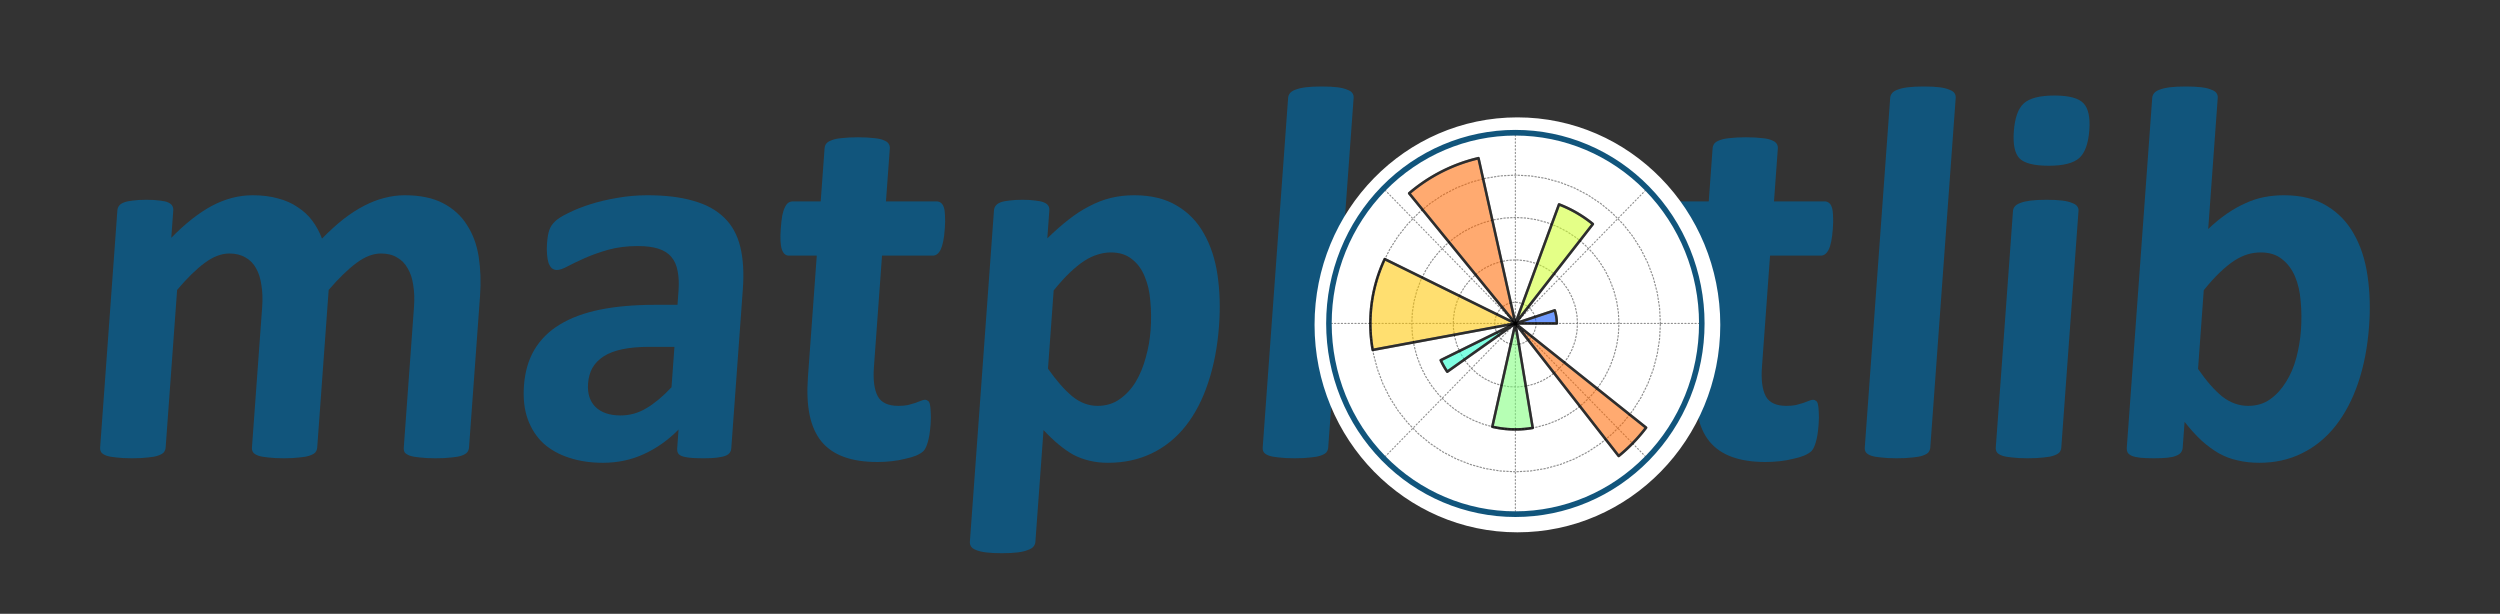 <?xml version="1.0" encoding="UTF-8"?>
<svg xmlns="http://www.w3.org/2000/svg" xmlns:xlink="http://www.w3.org/1999/xlink" width="668px" height="164px" viewBox="0 0 668 164" version="1.1">
<rect x="0" y="0" width="668" height="164" fill="#333333" stroke="none"/>
<defs>
<filter id="alpha" filterUnits="objectBoundingBox" x="0%" y="0%" width="100%" height="100%">
  <feColorMatrix type="matrix" in="SourceGraphic" values="0 0 0 0 1 0 0 0 0 1 0 0 0 0 1 0 0 0 1 0"/>
</filter>
<mask id="mask0">
  <g filter="url(#alpha)">
<rect x="0" y="0" width="668" height="164" style="fill:rgb(0%,0%,0%);fill-opacity:0.051;stroke:none;"/>
  </g>
</mask>
<clipPath id="clip1">
  <rect x="0" y="0" width="668" height="164"/>
</clipPath>
<g id="surface5" clip-path="url(#clip1)">
<path style=" stroke:none;fill-rule:nonzero;fill:rgb(100%,100%,100%);fill-opacity:1;" d="M 404.91 137.387 C 418.121 137.387 430.793 132.02 440.137 122.461 C 449.477 112.906 454.727 99.941 454.727 86.426 C 454.727 72.91 449.477 59.945 440.137 50.391 C 430.793 40.832 418.121 35.465 404.91 35.465 C 391.695 35.465 379.023 40.832 369.68 50.391 C 360.34 59.945 355.09 72.91 355.09 86.426 C 355.09 99.941 360.34 112.906 369.68 122.461 C 379.023 132.02 391.695 137.387 404.91 137.387 Z M 404.91 137.387 "/>
</g>
<clipPath id="clip2">
  <path d="M 355 35 L 455 35 L 455 138 L 355 138 Z M 355 35 "/>
</clipPath>
<clipPath id="clip3">
  <path d="M 404.91 137.387 C 418.121 137.387 430.793 132.02 440.137 122.461 C 449.477 112.906 454.727 99.941 454.727 86.426 C 454.727 72.91 449.477 59.945 440.137 50.391 C 430.793 40.832 418.121 35.465 404.91 35.465 C 391.695 35.465 379.023 40.832 369.68 50.391 C 360.34 59.945 355.09 72.91 355.09 86.426 C 355.09 99.941 360.34 112.906 369.68 122.461 C 379.023 132.02 391.695 137.387 404.91 137.387 Z M 404.91 137.387 "/>
</clipPath>
<mask id="mask1">
  <g filter="url(#alpha)">
<rect x="0" y="0" width="668" height="164" style="fill:rgb(0%,0%,0%);fill-opacity:0.898;stroke:none;"/>
  </g>
</mask>
<clipPath id="clip4">
  <rect x="0" y="0" width="668" height="164"/>
</clipPath>
<g id="surface8" clip-path="url(#clip4)">
<path style="fill:none;stroke-width:0.204;stroke-linecap:round;stroke-linejoin:round;stroke:rgb(52.157%,52.157%,52.157%);stroke-opacity:1;stroke-dasharray:0.204,0.408;stroke-miterlimit:4;" d="M 54.001 39.6 L 87.659 39.6 " transform="matrix(1.48,0,0,1.514,324.986,26.47)"/>
</g>
<mask id="mask2">
  <g filter="url(#alpha)">
<rect x="0" y="0" width="668" height="164" style="fill:rgb(0%,0%,0%);fill-opacity:0.898;stroke:none;"/>
  </g>
</mask>
<clipPath id="clip5">
  <rect x="0" y="0" width="668" height="164"/>
</clipPath>
<g id="surface11" clip-path="url(#clip5)">
<path style="fill:none;stroke-width:0.204;stroke-linecap:round;stroke-linejoin:round;stroke:rgb(52.157%,52.157%,52.157%);stroke-opacity:1;stroke-dasharray:0.204,0.408;stroke-miterlimit:4;" d="M 54.001 39.6 L 77.802 15.799 " transform="matrix(1.48,0,0,1.514,324.986,26.47)"/>
</g>
<mask id="mask3">
  <g filter="url(#alpha)">
<rect x="0" y="0" width="668" height="164" style="fill:rgb(0%,0%,0%);fill-opacity:0.898;stroke:none;"/>
  </g>
</mask>
<clipPath id="clip6">
  <rect x="0" y="0" width="668" height="164"/>
</clipPath>
<g id="surface14" clip-path="url(#clip6)">
<path style="fill:none;stroke-width:0.204;stroke-linecap:round;stroke-linejoin:round;stroke:rgb(52.157%,52.157%,52.157%);stroke-opacity:1;stroke-dasharray:0.204,0.408;stroke-miterlimit:4;" d="M 54.001 39.6 L 54.001 5.941 " transform="matrix(1.48,0,0,1.514,324.986,26.47)"/>
</g>
<mask id="mask4">
  <g filter="url(#alpha)">
<rect x="0" y="0" width="668" height="164" style="fill:rgb(0%,0%,0%);fill-opacity:0.898;stroke:none;"/>
  </g>
</mask>
<clipPath id="clip7">
  <rect x="0" y="0" width="668" height="164"/>
</clipPath>
<g id="surface17" clip-path="url(#clip7)">
<path style="fill:none;stroke-width:0.204;stroke-linecap:round;stroke-linejoin:round;stroke:rgb(52.157%,52.157%,52.157%);stroke-opacity:1;stroke-dasharray:0.204,0.408;stroke-miterlimit:4;" d="M 54.001 39.6 L 30.197 15.799 " transform="matrix(1.48,0,0,1.514,324.986,26.47)"/>
</g>
<mask id="mask5">
  <g filter="url(#alpha)">
<rect x="0" y="0" width="668" height="164" style="fill:rgb(0%,0%,0%);fill-opacity:0.898;stroke:none;"/>
  </g>
</mask>
<clipPath id="clip8">
  <rect x="0" y="0" width="668" height="164"/>
</clipPath>
<g id="surface20" clip-path="url(#clip8)">
<path style="fill:none;stroke-width:0.204;stroke-linecap:round;stroke-linejoin:round;stroke:rgb(52.157%,52.157%,52.157%);stroke-opacity:1;stroke-dasharray:0.204,0.408;stroke-miterlimit:4;" d="M 54.001 39.6 L 20.34 39.6 " transform="matrix(1.48,0,0,1.514,324.986,26.47)"/>
</g>
<mask id="mask6">
  <g filter="url(#alpha)">
<rect x="0" y="0" width="668" height="164" style="fill:rgb(0%,0%,0%);fill-opacity:0.898;stroke:none;"/>
  </g>
</mask>
<clipPath id="clip9">
  <rect x="0" y="0" width="668" height="164"/>
</clipPath>
<g id="surface23" clip-path="url(#clip9)">
<path style="fill:none;stroke-width:0.204;stroke-linecap:round;stroke-linejoin:round;stroke:rgb(52.157%,52.157%,52.157%);stroke-opacity:1;stroke-dasharray:0.204,0.408;stroke-miterlimit:4;" d="M 54.001 39.6 L 30.197 63.401 " transform="matrix(1.48,0,0,1.514,324.986,26.47)"/>
</g>
<mask id="mask7">
  <g filter="url(#alpha)">
<rect x="0" y="0" width="668" height="164" style="fill:rgb(0%,0%,0%);fill-opacity:0.898;stroke:none;"/>
  </g>
</mask>
<clipPath id="clip10">
  <rect x="0" y="0" width="668" height="164"/>
</clipPath>
<g id="surface26" clip-path="url(#clip10)">
<path style="fill:none;stroke-width:0.204;stroke-linecap:round;stroke-linejoin:round;stroke:rgb(52.157%,52.157%,52.157%);stroke-opacity:1;stroke-dasharray:0.204,0.408;stroke-miterlimit:4;" d="M 54.001 39.6 L 54.001 73.259 " transform="matrix(1.48,0,0,1.514,324.986,26.47)"/>
</g>
<mask id="mask8">
  <g filter="url(#alpha)">
<rect x="0" y="0" width="668" height="164" style="fill:rgb(0%,0%,0%);fill-opacity:0.898;stroke:none;"/>
  </g>
</mask>
<clipPath id="clip11">
  <rect x="0" y="0" width="668" height="164"/>
</clipPath>
<g id="surface29" clip-path="url(#clip11)">
<path style="fill:none;stroke-width:0.204;stroke-linecap:round;stroke-linejoin:round;stroke:rgb(52.157%,52.157%,52.157%);stroke-opacity:1;stroke-dasharray:0.204,0.408;stroke-miterlimit:4;" d="M 54.001 39.6 L 77.802 63.401 " transform="matrix(1.48,0,0,1.514,324.986,26.47)"/>
</g>
<mask id="mask9">
  <g filter="url(#alpha)">
<rect x="0" y="0" width="668" height="164" style="fill:rgb(0%,0%,0%);fill-opacity:0.898;stroke:none;"/>
  </g>
</mask>
<clipPath id="clip12">
  <rect x="0" y="0" width="668" height="164"/>
</clipPath>
<g id="surface32" clip-path="url(#clip12)">
<path style="fill:none;stroke-width:0.204;stroke-linecap:square;stroke-linejoin:round;stroke:rgb(50.588%,50.588%,50.588%);stroke-opacity:1;stroke-dasharray:0.204,0.408;stroke-miterlimit:100;" d="M 57.741 39.6 L 57.63 38.694 L 57.303 37.843 L 56.78 37.097 L 56.091 36.499 L 55.278 36.086 L 54.392 35.88 L 53.478 35.898 L 52.6 36.132 L 51.802 36.574 L 51.135 37.195 L 50.639 37.962 L 50.343 38.823 L 50.261 39.732 L 50.404 40.632 L 50.76 41.47 L 51.309 42.198 L 52.019 42.771 L 52.845 43.158 L 53.74 43.331 L 54.65 43.284 L 55.521 43.016 L 56.302 42.546 L 56.946 41.901 L 57.416 41.122 L 57.683 40.25 L 57.741 39.6 " transform="matrix(1.48,0,0,1.514,324.986,26.47)"/>
</g>
<mask id="mask10">
  <g filter="url(#alpha)">
<rect x="0" y="0" width="668" height="164" style="fill:rgb(0%,0%,0%);fill-opacity:0.898;stroke:none;"/>
  </g>
</mask>
<clipPath id="clip13">
  <rect x="0" y="0" width="668" height="164"/>
</clipPath>
<g id="surface35" clip-path="url(#clip13)">
<path style="fill:none;stroke-width:0.204;stroke-linecap:square;stroke-linejoin:round;stroke:rgb(50.588%,50.588%,50.588%);stroke-opacity:1;stroke-dasharray:0.204,0.408;stroke-miterlimit:100;" d="M 65.22 39.6 L 65.11 38.039 L 64.785 36.506 L 64.249 35.036 L 63.516 33.656 L 62.594 32.389 L 61.507 31.261 L 60.275 30.299 L 58.918 29.515 L 57.466 28.929 L 55.949 28.55 L 54.392 28.387 L 52.827 28.441 L 51.285 28.712 L 49.797 29.197 L 48.39 29.884 L 47.091 30.758 L 45.93 31.806 L 44.922 33.005 L 44.093 34.331 L 43.457 35.763 L 43.024 37.268 L 42.808 38.818 L 42.808 40.382 L 43.024 41.932 L 43.457 43.436 L 44.093 44.868 L 44.922 46.195 L 45.93 47.394 L 47.091 48.442 L 48.39 49.316 L 49.797 50.003 L 51.285 50.488 L 52.827 50.759 L 54.392 50.813 L 55.949 50.65 L 57.466 50.271 L 58.918 49.685 L 60.275 48.901 L 61.507 47.939 L 62.594 46.811 L 63.516 45.547 L 64.249 44.164 L 64.785 42.693 L 65.11 41.161 L 65.22 39.6 " transform="matrix(1.48,0,0,1.514,324.986,26.47)"/>
</g>
<mask id="mask11">
  <g filter="url(#alpha)">
<rect x="0" y="0" width="668" height="164" style="fill:rgb(0%,0%,0%);fill-opacity:0.898;stroke:none;"/>
  </g>
</mask>
<clipPath id="clip14">
  <rect x="0" y="0" width="668" height="164"/>
</clipPath>
<g id="surface38" clip-path="url(#clip14)">
<path style="fill:none;stroke-width:0.204;stroke-linecap:square;stroke-linejoin:round;stroke:rgb(50.588%,50.588%,50.588%);stroke-opacity:1;stroke-dasharray:0.204,0.408;stroke-miterlimit:100;" d="M 72.7 39.6 L 72.597 37.644 L 72.291 35.712 L 71.784 33.821 L 71.082 31.994 L 70.195 30.25 L 69.129 28.609 L 67.897 27.087 L 66.514 25.704 L 64.991 24.471 L 63.349 23.405 L 61.605 22.518 L 59.778 21.816 L 57.889 21.307 L 55.954 21.003 L 54.001 20.9 L 52.045 21.003 L 50.113 21.307 L 48.221 21.816 L 46.395 22.518 L 44.65 23.405 L 43.008 24.471 L 41.488 25.704 L 40.103 27.087 L 38.87 28.609 L 37.806 30.25 L 36.917 31.994 L 36.215 33.821 L 35.708 35.712 L 35.402 37.644 L 35.299 39.6 L 35.402 41.556 L 35.708 43.488 L 36.215 45.379 L 36.917 47.206 L 37.806 48.95 L 38.87 50.591 L 40.103 52.113 L 41.488 53.496 L 43.008 54.729 L 44.65 55.795 L 46.395 56.682 L 48.221 57.384 L 50.113 57.892 L 52.045 58.197 L 54.001 58.3 L 55.954 58.197 L 57.889 57.892 L 59.778 57.384 L 61.605 56.682 L 63.349 55.795 L 64.991 54.729 L 66.514 53.496 L 67.897 52.113 L 69.129 50.591 L 70.195 48.95 L 71.082 47.206 L 71.784 45.379 L 72.291 43.488 L 72.597 41.556 L 72.7 39.6 " transform="matrix(1.48,0,0,1.514,324.986,26.47)"/>
</g>
<mask id="mask12">
  <g filter="url(#alpha)">
<rect x="0" y="0" width="668" height="164" style="fill:rgb(0%,0%,0%);fill-opacity:0.898;stroke:none;"/>
  </g>
</mask>
<clipPath id="clip15">
  <rect x="0" y="0" width="668" height="164"/>
</clipPath>
<g id="surface41" clip-path="url(#clip15)">
<path style="fill:none;stroke-width:0.204;stroke-linecap:square;stroke-linejoin:round;stroke:rgb(50.588%,50.588%,50.588%);stroke-opacity:1;stroke-dasharray:0.204,0.408;stroke-miterlimit:100;" d="M 80.18 39.6 L 80.037 36.863 L 79.607 34.156 L 78.9 31.509 L 77.915 28.952 L 76.672 26.509 L 75.181 24.213 L 73.455 22.081 L 71.518 20.144 L 69.388 18.42 L 67.089 16.927 L 64.648 15.683 L 62.09 14.703 L 59.443 13.993 L 56.735 13.562 L 54.001 13.42 L 51.264 13.562 L 48.556 13.993 L 45.909 14.703 L 43.352 15.683 L 40.91 16.927 L 38.611 18.42 L 36.482 20.144 L 34.544 22.081 L 32.821 24.213 L 31.327 26.509 L 30.084 28.952 L 29.102 31.509 L 28.392 34.156 L 27.965 36.863 L 27.82 39.6 L 27.965 42.337 L 28.392 45.044 L 29.102 47.691 L 30.084 50.248 L 31.327 52.691 L 32.821 54.987 L 34.544 57.118 L 36.482 59.056 L 38.611 60.779 L 40.91 62.273 L 43.352 63.517 L 45.909 64.5 L 48.556 65.207 L 51.264 65.638 L 54.001 65.78 L 56.735 65.638 L 59.443 65.207 L 62.09 64.5 L 64.648 63.517 L 67.089 62.273 L 69.388 60.779 L 71.518 59.056 L 73.455 57.118 L 75.181 54.987 L 76.672 52.691 L 77.915 50.248 L 78.9 47.691 L 79.607 45.044 L 80.037 42.337 L 80.18 39.6 " transform="matrix(1.48,0,0,1.514,324.986,26.47)"/>
</g>
<mask id="mask13">
  <g filter="url(#alpha)">
<rect x="0" y="0" width="668" height="164" style="fill:rgb(0%,0%,0%);fill-opacity:0.937;stroke:none;"/>
  </g>
</mask>
<clipPath id="clip17">
  <path d="M 355 35 L 455 35 L 455 138 L 355 138 Z M 355 35 "/>
</clipPath>
<clipPath id="clip18">
  <path d="M 404.91 137.387 C 418.121 137.387 430.793 132.02 440.137 122.461 C 449.477 112.906 454.727 99.941 454.727 86.426 C 454.727 72.91 449.477 59.945 440.137 50.391 C 430.793 40.832 418.121 35.465 404.91 35.465 C 391.695 35.465 379.023 40.832 369.68 50.391 C 360.34 59.945 355.09 72.91 355.09 86.426 C 355.09 99.941 360.34 112.906 369.68 122.461 C 379.023 132.02 391.695 137.387 404.91 137.387 Z M 404.91 137.387 "/>
</clipPath>
<mask id="mask14">
  <g filter="url(#alpha)">
<rect x="0" y="0" width="668" height="164" style="fill:rgb(0%,0%,0%);fill-opacity:0.6;stroke:none;"/>
  </g>
</mask>
<clipPath id="clip19">
  <rect x="0" y="0" width="668" height="164"/>
</clipPath>
<g id="surface45" clip-path="url(#clip19)">
<path style="fill-rule:nonzero;fill:rgb(0%,29.804%,100%);fill-opacity:1;stroke-width:0.456;stroke-linecap:butt;stroke-linejoin:round;stroke:rgb(0%,0%,0%);stroke-opacity:1;stroke-miterlimit:100;" d="M 54.001 39.6 L 54.143 39.553 L 54.212 39.53 L 54.782 39.345 L 54.853 39.324 L 55.709 39.045 L 55.777 39.022 L 56.49 38.79 L 56.561 38.769 L 57.274 38.537 L 57.342 38.514 L 58.126 38.258 L 58.197 38.238 L 58.839 38.029 L 58.907 38.005 L 59.834 37.704 L 59.905 37.683 L 60.404 37.52 L 60.472 37.497 L 61.114 37.288 L 61.13 37.335 L 61.135 37.355 L 61.143 37.379 L 61.148 37.402 L 61.156 37.422 L 61.164 37.446 L 61.169 37.469 L 61.177 37.492 L 61.182 37.513 L 61.19 37.536 L 61.196 37.559 L 61.204 37.582 L 61.209 37.603 L 61.214 37.626 L 61.222 37.649 L 61.233 37.696 L 61.24 37.717 L 61.262 37.809 L 61.267 37.83 L 61.275 37.853 L 61.301 37.969 L 61.304 37.993 L 61.309 38.013 L 61.33 38.106 L 61.333 38.129 L 61.349 38.199 L 61.351 38.222 L 61.357 38.245 L 61.359 38.269 L 61.37 38.315 L 61.372 38.338 L 61.378 38.362 L 61.383 38.408 L 61.388 38.431 L 61.391 38.454 L 61.396 38.478 L 61.404 38.547 L 61.409 38.57 L 61.42 38.663 L 61.425 38.687 L 61.441 38.826 L 61.441 38.849 L 61.452 38.942 L 61.454 38.968 L 61.454 38.991 L 61.46 39.037 L 61.46 39.061 L 61.465 39.107 L 61.465 39.13 L 61.467 39.154 L 61.467 39.177 L 61.47 39.2 L 61.47 39.223 L 61.473 39.249 L 61.473 39.295 L 61.475 39.319 L 61.475 39.365 L 61.478 39.388 L 61.478 39.484 L 61.481 39.507 L 61.481 39.6 Z M 54.001 39.6 " transform="matrix(1.48,0,0,1.514,324.986,26.47)"/>
</g>
<clipPath id="clip16">
  <rect x="0" y="0" width="668" height="164"/>
</clipPath>
<g id="surface47" clip-path="url(#clip16)">
<g clip-path="url(#clip17)" clip-rule="nonzero">
<g clip-path="url(#clip18)" clip-rule="nonzero">
<use xlink:href="#surface45" mask="url(#mask14)"/>
</g>
</g>
</g>
<mask id="mask15">
  <g filter="url(#alpha)">
<rect x="0" y="0" width="668" height="164" style="fill:rgb(0%,0%,0%);fill-opacity:0.937;stroke:none;"/>
  </g>
</mask>
<clipPath id="clip21">
  <path d="M 355 35 L 455 35 L 455 138 L 355 138 Z M 355 35 "/>
</clipPath>
<clipPath id="clip22">
  <path d="M 404.91 137.387 C 418.121 137.387 430.793 132.02 440.137 122.461 C 449.477 112.906 454.727 99.941 454.727 86.426 C 454.727 72.91 449.477 59.945 440.137 50.391 C 430.793 40.832 418.121 35.465 404.91 35.465 C 391.695 35.465 379.023 40.832 369.68 50.391 C 360.34 59.945 355.09 72.91 355.09 86.426 C 355.09 99.941 360.34 112.906 369.68 122.461 C 379.023 132.02 391.695 137.387 404.91 137.387 Z M 404.91 137.387 "/>
</clipPath>
<mask id="mask16">
  <g filter="url(#alpha)">
<rect x="0" y="0" width="668" height="164" style="fill:rgb(0%,0%,0%);fill-opacity:0.6;stroke:none;"/>
  </g>
</mask>
<clipPath id="clip23">
  <rect x="0" y="0" width="668" height="164"/>
</clipPath>
<g id="surface51" clip-path="url(#clip23)">
<path style="fill-rule:nonzero;fill:rgb(80.784%,100%,16.078%);fill-opacity:1;stroke-width:0.456;stroke-linecap:butt;stroke-linejoin:round;stroke:rgb(0%,0%,0%);stroke-opacity:1;stroke-miterlimit:100;" d="M 54.001 39.6 L 54.08 39.391 L 54.157 39.179 L 54.236 38.97 L 54.315 38.759 L 54.394 38.55 L 54.473 38.338 L 54.632 37.92 L 54.711 37.709 L 54.787 37.5 L 54.867 37.288 L 54.946 37.079 L 55.025 36.868 L 55.183 36.45 L 55.263 36.238 L 55.342 36.029 L 55.418 35.818 L 55.497 35.609 L 55.577 35.397 L 55.735 34.979 L 55.814 34.768 L 55.893 34.559 L 55.973 34.347 L 56.049 34.138 L 56.128 33.926 L 56.287 33.508 L 56.366 33.297 L 56.445 33.088 L 56.524 32.876 L 56.603 32.667 L 56.68 32.456 L 56.838 32.038 L 56.917 31.826 L 56.997 31.617 L 57.076 31.406 L 57.155 31.197 L 57.234 30.985 L 57.311 30.776 L 57.39 30.567 L 57.469 30.356 L 57.548 30.147 L 57.627 29.935 L 57.706 29.726 L 57.786 29.515 L 57.865 29.306 L 57.941 29.097 L 58.021 28.885 L 58.1 28.676 L 58.179 28.464 L 58.258 28.256 L 58.337 28.044 L 58.496 27.626 L 58.572 27.414 L 58.651 27.205 L 58.731 26.994 L 58.81 26.785 L 58.889 26.573 L 59.047 26.155 L 59.126 25.944 L 59.203 25.735 L 59.282 25.523 L 59.361 25.314 L 59.44 25.103 L 59.599 24.685 L 59.678 24.473 L 59.757 24.264 L 59.834 24.053 L 59.913 23.844 L 59.992 23.632 L 60.15 23.214 L 60.23 23.003 L 60.309 22.794 L 60.388 22.582 L 60.465 22.373 L 60.544 22.161 L 60.702 21.743 L 60.781 21.532 L 60.86 21.323 L 60.94 21.111 L 61.019 20.902 L 61.095 20.691 L 61.254 20.273 L 61.333 20.061 L 61.412 19.852 L 61.491 19.641 L 61.57 19.432 L 61.65 19.22 L 61.726 19.011 L 61.805 18.802 L 61.884 18.591 L 61.95 18.616 L 62.016 18.64 L 62.346 18.769 L 62.41 18.795 L 62.476 18.823 L 62.542 18.849 L 62.605 18.877 L 62.671 18.903 L 62.737 18.931 L 62.8 18.957 L 62.866 18.985 L 62.93 19.014 L 62.996 19.042 L 63.059 19.071 L 63.125 19.099 L 63.252 19.156 L 63.318 19.187 L 63.444 19.243 L 63.51 19.274 L 63.574 19.305 L 63.637 19.334 L 64.08 19.55 L 64.144 19.584 L 64.204 19.615 L 64.268 19.646 L 64.394 19.713 L 64.455 19.744 L 64.582 19.811 L 64.642 19.845 L 64.706 19.878 L 64.827 19.945 L 64.891 19.979 L 64.951 20.015 L 65.012 20.048 L 65.075 20.082 L 65.197 20.154 L 65.257 20.188 L 65.743 20.477 L 65.801 20.515 L 65.923 20.588 L 65.981 20.626 L 66.041 20.665 L 66.099 20.701 L 66.16 20.74 L 66.218 20.779 L 66.279 20.817 L 66.395 20.895 L 66.456 20.933 L 66.572 21.011 L 66.63 21.052 L 66.688 21.091 L 66.746 21.132 L 66.804 21.171 L 66.92 21.253 L 66.978 21.292 L 67.034 21.333 L 67.15 21.416 L 67.205 21.457 L 67.321 21.54 L 67.377 21.584 L 67.432 21.625 L 67.49 21.666 L 67.546 21.71 L 67.601 21.751 L 67.659 21.795 L 67.715 21.839 L 67.77 21.88 L 67.992 22.056 L 63.935 27.144 L 63.793 27.319 Z M 54.001 39.6 " transform="matrix(1.48,0,0,1.514,324.986,26.47)"/>
</g>
<clipPath id="clip20">
  <rect x="0" y="0" width="668" height="164"/>
</clipPath>
<g id="surface53" clip-path="url(#clip20)">
<g clip-path="url(#clip21)" clip-rule="nonzero">
<g clip-path="url(#clip22)" clip-rule="nonzero">
<use xlink:href="#surface51" mask="url(#mask16)"/>
</g>
</g>
</g>
<mask id="mask17">
  <g filter="url(#alpha)">
<rect x="0" y="0" width="668" height="164" style="fill:rgb(0%,0%,0%);fill-opacity:0.937;stroke:none;"/>
  </g>
</mask>
<clipPath id="clip25">
  <path d="M 355 35 L 455 35 L 455 138 L 355 138 Z M 355 35 "/>
</clipPath>
<clipPath id="clip26">
  <path d="M 404.91 137.387 C 418.121 137.387 430.793 132.02 440.137 122.461 C 449.477 112.906 454.727 99.941 454.727 86.426 C 454.727 72.91 449.477 59.945 440.137 50.391 C 430.793 40.832 418.121 35.465 404.91 35.465 C 391.695 35.465 379.023 40.832 369.68 50.391 C 360.34 59.945 355.09 72.91 355.09 86.426 C 355.09 99.941 360.34 112.906 369.68 122.461 C 379.023 132.02 391.695 137.387 404.91 137.387 Z M 404.91 137.387 "/>
</clipPath>
<mask id="mask18">
  <g filter="url(#alpha)">
<rect x="0" y="0" width="668" height="164" style="fill:rgb(0%,0%,0%);fill-opacity:0.6;stroke:none;"/>
  </g>
</mask>
<clipPath id="clip27">
  <rect x="0" y="0" width="668" height="164"/>
</clipPath>
<g id="surface57" clip-path="url(#clip27)">
<path style="fill-rule:nonzero;fill:rgb(100%,40.784%,0%);fill-opacity:1;stroke-width:0.456;stroke-linecap:butt;stroke-linejoin:round;stroke:rgb(0%,0%,0%);stroke-opacity:1;stroke-miterlimit:100;" d="M 54.001 39.6 L 53.616 39.141 L 53.426 38.911 L 53.04 38.452 L 52.85 38.222 L 52.465 37.763 L 52.275 37.533 L 51.89 37.074 L 51.7 36.844 L 51.314 36.385 L 51.124 36.156 L 50.932 35.926 L 50.741 35.696 L 50.356 35.237 L 50.166 35.007 L 49.781 34.548 L 49.591 34.319 L 49.398 34.089 L 49.205 33.857 L 49.015 33.627 L 48.63 33.168 L 48.44 32.938 L 48.055 32.479 L 47.865 32.249 L 47.479 31.79 L 47.289 31.561 L 46.904 31.101 L 46.714 30.872 L 46.521 30.642 L 46.331 30.412 L 45.946 29.953 L 45.756 29.724 L 45.371 29.264 L 45.181 29.035 L 44.795 28.575 L 44.605 28.346 L 44.22 27.887 L 44.03 27.657 L 43.645 27.198 L 43.454 26.968 L 43.069 26.509 L 42.879 26.279 L 42.494 25.82 L 42.304 25.59 L 41.918 25.131 L 41.728 24.901 L 41.536 24.672 L 41.346 24.442 L 40.96 23.983 L 40.77 23.753 L 40.578 23.524 L 40.385 23.292 L 40.195 23.062 L 39.81 22.603 L 39.62 22.373 L 39.234 21.914 L 39.044 21.684 L 38.659 21.225 L 38.469 20.995 L 38.084 20.536 L 37.894 20.306 L 37.508 19.847 L 37.318 19.618 L 37.126 19.388 L 36.936 19.158 L 36.55 18.699 L 36.36 18.469 L 35.975 18.01 L 35.785 17.781 L 35.399 17.321 L 35.209 17.092 L 34.824 16.632 L 34.932 16.542 L 35.043 16.452 L 35.151 16.364 L 35.262 16.274 L 35.37 16.186 L 35.481 16.098 L 35.592 16.013 L 35.703 15.926 L 35.816 15.84 L 35.927 15.755 L 36.154 15.585 L 36.268 15.502 L 36.381 15.417 L 36.495 15.335 L 36.611 15.252 L 36.724 15.172 L 36.841 15.09 L 37.189 14.85 L 37.305 14.772 L 37.421 14.692 L 37.659 14.537 L 37.775 14.46 L 37.894 14.385 L 38.012 14.308 L 38.134 14.233 L 38.253 14.158 L 38.371 14.086 L 38.493 14.011 L 38.857 13.794 L 39.1 13.655 L 39.224 13.583 L 39.345 13.516 L 39.469 13.446 L 39.591 13.376 L 39.839 13.242 L 39.963 13.178 L 40.089 13.111 L 40.213 13.046 L 40.34 12.982 L 40.464 12.917 L 40.591 12.853 L 41.098 12.605 L 41.224 12.546 L 41.351 12.484 L 41.48 12.424 L 41.607 12.368 L 41.736 12.308 L 42.254 12.081 L 42.512 11.973 L 42.644 11.919 L 42.774 11.867 L 42.906 11.813 L 43.035 11.761 L 43.299 11.658 L 43.827 11.462 L 43.959 11.416 L 44.093 11.369 L 44.225 11.323 L 44.36 11.276 L 44.492 11.23 L 44.896 11.098 L 45.569 10.892 L 45.703 10.853 L 45.84 10.814 L 45.975 10.776 L 46.112 10.74 L 46.247 10.701 L 46.384 10.665 L 46.521 10.631 L 46.656 10.595 L 47.205 10.461 L 47.342 10.43 L 47.474 11.013 L 47.543 11.305 L 47.741 12.179 L 47.809 12.471 L 47.875 12.765 L 48.007 13.348 L 48.076 13.64 L 48.34 14.806 L 48.408 15.097 L 48.606 15.972 L 48.675 16.263 L 48.939 17.43 L 49.007 17.724 L 49.205 18.598 L 49.274 18.89 L 49.472 19.765 L 49.541 20.056 L 49.805 21.222 L 49.873 21.514 L 50.005 22.097 L 50.071 22.391 L 50.14 22.683 L 50.404 23.849 L 50.472 24.14 L 50.67 25.015 L 50.739 25.307 L 51.003 26.473 L 51.071 26.764 L 51.137 27.056 L 51.203 27.35 L 51.269 27.641 L 51.338 27.933 L 51.536 28.808 L 51.605 29.099 L 51.868 30.265 L 51.937 30.557 L 52.135 31.432 L 52.204 31.723 L 52.27 32.015 L 52.336 32.309 L 52.468 32.892 L 52.536 33.183 L 52.734 34.058 L 52.803 34.35 L 53.001 35.224 L 53.069 35.516 L 53.333 36.682 L 53.402 36.973 L 53.468 37.268 L 53.6 37.851 L 53.668 38.142 L 53.932 39.308 Z M 54.001 39.6 " transform="matrix(1.48,0,0,1.514,324.986,26.47)"/>
</g>
<clipPath id="clip24">
  <rect x="0" y="0" width="668" height="164"/>
</clipPath>
<g id="surface59" clip-path="url(#clip24)">
<g clip-path="url(#clip25)" clip-rule="nonzero">
<g clip-path="url(#clip26)" clip-rule="nonzero">
<use xlink:href="#surface57" mask="url(#mask18)"/>
</g>
</g>
</g>
<mask id="mask19">
  <g filter="url(#alpha)">
<rect x="0" y="0" width="668" height="164" style="fill:rgb(0%,0%,0%);fill-opacity:0.937;stroke:none;"/>
  </g>
</mask>
<clipPath id="clip29">
  <path d="M 355 35 L 455 35 L 455 138 L 355 138 Z M 355 35 "/>
</clipPath>
<clipPath id="clip30">
  <path d="M 404.91 137.387 C 418.121 137.387 430.793 132.02 440.137 122.461 C 449.477 112.906 454.727 99.941 454.727 86.426 C 454.727 72.91 449.477 59.945 440.137 50.391 C 430.793 40.832 418.121 35.465 404.91 35.465 C 391.695 35.465 379.023 40.832 369.68 50.391 C 360.34 59.945 355.09 72.91 355.09 86.426 C 355.09 99.941 360.34 112.906 369.68 122.461 C 379.023 132.02 391.695 137.387 404.91 137.387 Z M 404.91 137.387 "/>
</clipPath>
<mask id="mask20">
  <g filter="url(#alpha)">
<rect x="0" y="0" width="668" height="164" style="fill:rgb(0%,0%,0%);fill-opacity:0.6;stroke:none;"/>
  </g>
</mask>
<clipPath id="clip31">
  <rect x="0" y="0" width="668" height="164"/>
</clipPath>
<g id="surface63" clip-path="url(#clip31)">
<path style="fill-rule:nonzero;fill:rgb(100%,76.863%,0%);fill-opacity:1;stroke-width:0.456;stroke-linecap:butt;stroke-linejoin:round;stroke:rgb(0%,0%,0%);stroke-opacity:1;stroke-miterlimit:100;" d="M 54.001 39.6 L 53.484 39.693 L 53.228 39.739 L 52.969 39.788 L 52.713 39.835 L 52.196 39.928 L 51.94 39.974 L 51.681 40.02 L 51.425 40.067 L 50.908 40.16 L 50.652 40.209 L 50.393 40.255 L 50.137 40.302 L 49.62 40.395 L 49.364 40.441 L 49.105 40.487 L 48.849 40.534 L 48.59 40.583 L 48.332 40.629 L 48.076 40.676 L 47.817 40.722 L 47.561 40.769 L 47.044 40.862 L 46.788 40.908 L 46.529 40.957 L 46.273 41.003 L 45.756 41.096 L 45.5 41.143 L 45.241 41.189 L 44.985 41.236 L 44.468 41.329 L 44.212 41.378 L 43.953 41.424 L 43.697 41.47 L 43.18 41.563 L 42.924 41.61 L 42.665 41.656 L 42.409 41.703 L 42.151 41.752 L 41.892 41.798 L 41.636 41.845 L 41.377 41.891 L 41.121 41.937 L 40.604 42.03 L 40.348 42.077 L 40.089 42.123 L 39.833 42.172 L 39.316 42.265 L 39.06 42.312 L 38.801 42.358 L 38.545 42.404 L 38.028 42.497 L 37.772 42.546 L 37.514 42.593 L 37.258 42.639 L 36.74 42.732 L 36.484 42.779 L 36.226 42.825 L 35.97 42.871 L 35.711 42.92 L 35.452 42.967 L 35.196 43.013 L 34.938 43.06 L 34.682 43.106 L 34.164 43.199 L 33.908 43.246 L 33.65 43.292 L 33.394 43.341 L 32.876 43.434 L 32.62 43.48 L 32.362 43.527 L 32.106 43.573 L 31.588 43.666 L 31.332 43.715 L 31.074 43.762 L 30.818 43.808 L 30.3 43.901 L 30.044 43.947 L 29.786 43.994 L 29.53 44.04 L 29.271 44.089 L 29.012 44.136 L 28.756 44.182 L 28.498 44.229 L 28.242 44.275 L 28.184 43.95 L 28.157 43.79 L 28.131 43.627 L 28.107 43.465 L 28.083 43.3 L 28.06 43.137 L 28.017 42.812 L 27.999 42.65 L 27.981 42.484 L 27.962 42.322 L 27.946 42.157 L 27.93 41.994 L 27.915 41.829 L 27.901 41.667 L 27.888 41.501 L 27.878 41.339 L 27.867 41.174 L 27.859 41.009 L 27.849 40.846 L 27.843 40.681 L 27.835 40.516 L 27.83 40.353 L 27.827 40.188 L 27.822 40.023 L 27.822 39.858 L 27.82 39.695 L 27.82 39.53 L 27.822 39.365 L 27.822 39.2 L 27.827 39.037 L 27.83 38.872 L 27.841 38.542 L 27.849 38.38 L 27.856 38.214 L 27.867 38.049 L 27.878 37.887 L 27.888 37.722 L 27.899 37.559 L 27.915 37.394 L 27.928 37.231 L 27.944 37.066 L 27.959 36.904 L 27.978 36.739 L 28.015 36.414 L 28.036 36.248 L 28.057 36.086 L 28.128 35.598 L 28.207 35.111 L 28.237 34.948 L 28.266 34.788 L 28.329 34.463 L 28.361 34.303 L 28.395 34.143 L 28.429 33.981 L 28.54 33.501 L 28.619 33.181 L 28.661 33.021 L 28.701 32.863 L 28.746 32.703 L 28.788 32.546 L 28.833 32.386 L 28.881 32.229 L 28.925 32.071 L 28.973 31.914 L 29.073 31.599 L 29.123 31.444 L 29.176 31.287 L 29.229 31.132 L 29.282 30.975 L 29.448 30.51 L 29.506 30.358 L 29.564 30.203 L 29.625 30.051 L 29.685 29.896 L 29.746 29.744 L 29.873 29.44 L 29.936 29.29 L 30.002 29.138 L 30.134 28.839 L 30.271 28.539 L 30.414 28.24 L 30.649 28.356 L 30.884 28.47 L 31.121 28.583 L 31.591 28.81 L 31.829 28.924 L 32.063 29.037 L 32.301 29.151 L 32.771 29.378 L 33.008 29.491 L 33.478 29.718 L 33.716 29.832 L 33.951 29.945 L 34.188 30.059 L 34.658 30.286 L 34.895 30.4 L 35.365 30.627 L 35.603 30.74 L 36.072 30.967 L 36.31 31.081 L 36.545 31.194 L 36.782 31.308 L 37.252 31.535 L 37.49 31.648 L 37.96 31.875 L 38.197 31.989 L 38.432 32.102 L 38.67 32.216 L 39.139 32.443 L 39.377 32.559 L 39.847 32.786 L 40.084 32.9 L 40.319 33.013 L 40.557 33.127 L 41.026 33.354 L 41.264 33.467 L 41.734 33.694 L 41.971 33.808 L 42.441 34.035 L 42.679 34.148 L 42.913 34.262 L 43.151 34.375 L 43.621 34.602 L 43.858 34.716 L 44.328 34.943 L 44.566 35.056 L 44.801 35.17 L 45.038 35.284 L 45.508 35.511 L 45.745 35.624 L 46.215 35.851 L 46.453 35.965 L 46.688 36.078 L 46.925 36.192 L 47.395 36.419 L 47.632 36.532 L 47.867 36.646 L 48.102 36.762 L 48.34 36.875 L 48.575 36.989 L 48.812 37.102 L 49.282 37.33 L 49.52 37.443 L 49.989 37.67 L 50.227 37.784 L 50.697 38.011 L 50.934 38.124 L 51.169 38.238 L 51.407 38.351 L 51.876 38.578 L 52.114 38.692 L 52.584 38.919 L 52.821 39.032 L 53.056 39.146 L 53.294 39.259 L 53.763 39.486 Z M 54.001 39.6 " transform="matrix(1.48,0,0,1.514,324.986,26.47)"/>
</g>
<clipPath id="clip28">
  <rect x="0" y="0" width="668" height="164"/>
</clipPath>
<g id="surface65" clip-path="url(#clip28)">
<g clip-path="url(#clip29)" clip-rule="nonzero">
<g clip-path="url(#clip30)" clip-rule="nonzero">
<use xlink:href="#surface63" mask="url(#mask20)"/>
</g>
</g>
</g>
<clipPath id="clip32">
  <path d="M 355 35 L 455 35 L 455 138 L 355 138 Z M 355 35 "/>
</clipPath>
<clipPath id="clip33">
  <path d="M 404.91 137.387 C 418.121 137.387 430.793 132.02 440.137 122.461 C 449.477 112.906 454.727 99.941 454.727 86.426 C 454.727 72.91 449.477 59.945 440.137 50.391 C 430.793 40.832 418.121 35.465 404.91 35.465 C 391.695 35.465 379.023 40.832 369.68 50.391 C 360.34 59.945 355.09 72.91 355.09 86.426 C 355.09 99.941 360.34 112.906 369.68 122.461 C 379.023 132.02 391.695 137.387 404.91 137.387 Z M 404.91 137.387 "/>
</clipPath>
<mask id="mask21">
  <g filter="url(#alpha)">
<rect x="0" y="0" width="668" height="164" style="fill:rgb(0%,0%,0%);fill-opacity:0.6;stroke:none;"/>
  </g>
</mask>
<clipPath id="clip34">
  <rect x="0" y="0" width="668" height="164"/>
</clipPath>
<g id="surface68" clip-path="url(#clip34)">
<path style="fill-rule:nonzero;fill:rgb(16.078%,100%,80.784%);fill-opacity:1;stroke-width:0.456;stroke-linecap:butt;stroke-linejoin:round;stroke:rgb(0%,0%,0%);stroke-opacity:1;stroke-miterlimit:100;" d="M 54.001 39.6 L 53.753 39.77 L 53.631 39.855 L 53.507 39.94 L 53.386 40.026 L 53.138 40.196 L 53.017 40.281 L 52.892 40.366 L 52.771 40.451 L 52.647 40.536 L 52.526 40.622 L 52.278 40.792 L 52.156 40.877 L 52.032 40.962 L 51.911 41.047 L 51.663 41.218 L 51.541 41.303 L 51.417 41.388 L 51.296 41.473 L 51.048 41.643 L 50.926 41.731 L 50.802 41.816 L 50.681 41.901 L 50.433 42.072 L 50.311 42.157 L 50.187 42.242 L 50.066 42.327 L 49.818 42.497 L 49.696 42.582 L 49.572 42.668 L 49.451 42.753 L 49.203 42.923 L 49.081 43.008 L 48.957 43.093 L 48.836 43.178 L 48.712 43.264 L 48.59 43.349 L 48.342 43.519 L 48.221 43.604 L 48.097 43.689 L 47.976 43.774 L 47.727 43.945 L 47.606 44.03 L 47.482 44.115 L 47.361 44.2 L 47.113 44.37 L 46.991 44.456 L 46.867 44.541 L 46.746 44.626 L 46.498 44.796 L 46.376 44.881 L 46.252 44.966 L 46.131 45.052 L 45.883 45.222 L 45.761 45.307 L 45.637 45.392 L 45.516 45.477 L 45.392 45.562 L 45.27 45.648 L 45.022 45.818 L 44.901 45.903 L 44.777 45.988 L 44.655 46.076 L 44.407 46.246 L 44.286 46.331 L 44.162 46.416 L 44.04 46.502 L 43.792 46.672 L 43.671 46.757 L 43.547 46.842 L 43.425 46.927 L 43.177 47.098 L 43.056 47.183 L 42.932 47.268 L 42.811 47.353 L 42.562 47.523 L 42.441 47.608 L 42.317 47.694 L 42.196 47.779 L 41.947 47.949 L 41.826 48.034 L 41.702 48.119 L 41.689 48.099 L 41.676 48.081 L 41.662 48.06 L 41.649 48.042 L 41.636 48.021 L 41.623 48.003 L 41.61 47.982 L 41.596 47.964 L 41.583 47.944 L 41.57 47.926 L 41.557 47.905 L 41.544 47.887 L 41.517 47.846 L 41.507 47.828 L 41.494 47.807 L 41.48 47.789 L 41.454 47.748 L 41.441 47.73 L 41.428 47.709 L 41.417 47.688 L 41.404 47.67 L 41.377 47.629 L 41.364 47.611 L 41.354 47.59 L 41.327 47.549 L 41.314 47.531 L 41.303 47.51 L 41.29 47.49 L 41.277 47.472 L 41.267 47.451 L 41.24 47.41 L 41.23 47.392 L 41.203 47.35 L 41.193 47.33 L 41.179 47.309 L 41.169 47.291 L 41.156 47.27 L 41.145 47.25 L 41.119 47.208 L 41.108 47.188 L 41.095 47.17 L 41.084 47.149 L 41.071 47.128 L 41.061 47.108 L 41.047 47.087 L 41.026 47.046 L 41.013 47.025 L 41.003 47.005 L 40.989 46.987 L 40.968 46.945 L 40.955 46.925 L 40.934 46.883 L 40.921 46.863 L 40.9 46.821 L 40.886 46.801 L 40.865 46.76 L 40.852 46.739 L 40.81 46.656 L 40.797 46.636 L 40.744 46.532 L 40.731 46.512 L 40.72 46.489 L 40.636 46.324 L 40.625 46.3 L 40.572 46.197 L 40.562 46.174 L 40.541 46.133 L 40.533 46.112 L 40.522 46.091 L 40.657 46.027 L 40.791 45.96 L 41.464 45.637 L 41.599 45.57 L 42.003 45.377 L 42.14 45.312 L 42.275 45.248 L 42.409 45.181 L 43.217 44.794 L 43.352 44.726 L 43.89 44.468 L 44.027 44.404 L 44.162 44.337 L 44.835 44.014 L 44.969 43.947 L 45.777 43.56 L 45.912 43.493 L 46.049 43.429 L 46.587 43.171 L 46.722 43.104 L 47.395 42.781 L 47.53 42.714 L 47.799 42.585 L 47.936 42.521 L 48.34 42.327 L 48.474 42.26 L 49.147 41.937 L 49.282 41.87 L 49.82 41.612 L 49.958 41.548 L 50.092 41.481 L 50.765 41.158 L 50.9 41.091 L 51.707 40.704 L 51.845 40.637 L 52.518 40.315 L 52.652 40.248 L 53.325 39.925 L 53.46 39.858 L 53.729 39.729 L 53.866 39.664 Z M 54.001 39.6 " transform="matrix(1.48,0,0,1.514,324.986,26.47)"/>
</g>
<mask id="mask22">
  <g filter="url(#alpha)">
<rect x="0" y="0" width="668" height="164" style="fill:rgb(0%,0%,0%);fill-opacity:0.937;stroke:none;"/>
  </g>
</mask>
<clipPath id="clip36">
  <path d="M 355 35 L 455 35 L 455 138 L 355 138 Z M 355 35 "/>
</clipPath>
<clipPath id="clip37">
  <path d="M 404.91 137.387 C 418.121 137.387 430.793 132.02 440.137 122.461 C 449.477 112.906 454.727 99.941 454.727 86.426 C 454.727 72.91 449.477 59.945 440.137 50.391 C 430.793 40.832 418.121 35.465 404.91 35.465 C 391.695 35.465 379.023 40.832 369.68 50.391 C 360.34 59.945 355.09 72.91 355.09 86.426 C 355.09 99.941 360.34 112.906 369.68 122.461 C 379.023 132.02 391.695 137.387 404.91 137.387 Z M 404.91 137.387 "/>
</clipPath>
<mask id="mask23">
  <g filter="url(#alpha)">
<rect x="0" y="0" width="668" height="164" style="fill:rgb(0%,0%,0%);fill-opacity:0.6;stroke:none;"/>
  </g>
</mask>
<clipPath id="clip38">
  <rect x="0" y="0" width="668" height="164"/>
</clipPath>
<g id="surface72" clip-path="url(#clip38)">
<path style="fill-rule:nonzero;fill:rgb(49.02%,100%,47.843%);fill-opacity:1;stroke-width:0.456;stroke-linecap:butt;stroke-linejoin:round;stroke:rgb(0%,0%,0%);stroke-opacity:1;stroke-miterlimit:100;" d="M 54.001 39.6 L 54.03 39.783 L 54.062 39.969 L 54.093 40.152 L 54.125 40.338 L 54.157 40.521 L 54.188 40.707 L 54.22 40.89 L 54.252 41.076 L 54.281 41.259 L 54.312 41.445 L 54.376 41.811 L 54.407 41.997 L 54.439 42.18 L 54.471 42.366 L 54.502 42.549 L 54.531 42.735 L 54.563 42.918 L 54.595 43.104 L 54.626 43.287 L 54.658 43.473 L 54.69 43.656 L 54.721 43.842 L 54.751 44.025 L 54.782 44.208 L 54.814 44.394 L 54.846 44.577 L 54.877 44.763 L 54.909 44.946 L 54.941 45.132 L 54.972 45.315 L 55.001 45.5 L 55.033 45.684 L 55.065 45.869 L 55.128 46.236 L 55.16 46.422 L 55.191 46.605 L 55.22 46.79 L 55.252 46.974 L 55.284 47.159 L 55.315 47.343 L 55.347 47.528 L 55.379 47.712 L 55.41 47.897 L 55.442 48.081 L 55.471 48.264 L 55.503 48.449 L 55.534 48.633 L 55.566 48.818 L 55.598 49.002 L 55.629 49.187 L 55.661 49.371 L 55.69 49.556 L 55.722 49.739 L 55.753 49.925 L 55.817 50.292 L 55.848 50.477 L 55.88 50.661 L 55.912 50.846 L 55.941 51.03 L 55.973 51.215 L 56.004 51.398 L 56.036 51.584 L 56.068 51.767 L 56.099 51.953 L 56.131 52.136 L 56.16 52.32 L 56.192 52.505 L 56.223 52.688 L 56.255 52.874 L 56.287 53.057 L 56.318 53.243 L 56.35 53.426 L 56.382 53.612 L 56.411 53.795 L 56.442 53.981 L 56.506 54.347 L 56.537 54.533 L 56.569 54.716 L 56.601 54.902 L 56.63 55.085 L 56.661 55.271 L 56.693 55.454 L 56.725 55.64 L 56.756 55.823 L 56.788 56.009 L 56.851 56.375 L 56.88 56.561 L 56.912 56.744 L 56.944 56.93 L 56.975 57.113 L 57.007 57.299 L 57.039 57.482 L 57.07 57.668 L 57.099 57.851 L 57.131 58.037 L 57.06 58.047 L 56.986 58.06 L 56.915 58.07 L 56.841 58.083 L 56.77 58.094 L 56.696 58.104 L 56.624 58.114 L 56.551 58.125 L 56.479 58.135 L 56.405 58.145 L 56.334 58.153 L 56.26 58.163 L 56.186 58.171 L 56.115 58.179 L 56.041 58.189 L 55.967 58.197 L 55.896 58.205 L 55.822 58.21 L 55.748 58.217 L 55.677 58.225 L 55.603 58.23 L 55.529 58.238 L 55.455 58.243 L 55.384 58.248 L 55.162 58.264 L 55.091 58.269 L 55.017 58.272 L 54.943 58.277 L 54.795 58.282 L 54.724 58.287 L 54.576 58.292 L 54.502 58.292 L 54.429 58.295 L 54.357 58.297 L 54.209 58.297 L 54.136 58.3 L 53.843 58.3 L 53.769 58.297 L 53.695 58.297 L 53.621 58.295 L 53.55 58.295 L 53.254 58.285 L 53.183 58.282 L 53.109 58.279 L 53.035 58.274 L 52.961 58.272 L 52.887 58.267 L 52.816 58.261 L 52.742 58.259 L 52.668 58.254 L 52.594 58.246 L 52.523 58.241 L 52.375 58.23 L 52.301 58.223 L 52.23 58.215 L 52.156 58.21 L 52.082 58.202 L 52.011 58.194 L 51.863 58.179 L 51.792 58.168 L 51.718 58.161 L 51.647 58.15 L 51.573 58.143 L 51.499 58.132 L 51.428 58.122 L 51.354 58.112 L 51.283 58.101 L 51.209 58.091 L 51.137 58.078 L 51.063 58.068 L 50.992 58.058 L 50.918 58.045 L 50.847 58.032 L 50.773 58.019 L 50.631 57.993 L 50.557 57.98 L 50.485 57.967 L 50.414 57.952 L 50.34 57.939 L 50.269 57.923 L 50.198 57.91 L 50.127 57.895 L 50.053 57.88 L 49.981 57.864 L 49.91 57.846 L 49.839 57.83 L 49.881 57.65 L 49.921 57.467 L 49.963 57.284 L 50.005 57.103 L 50.047 56.92 L 50.087 56.737 L 50.129 56.556 L 50.214 56.19 L 50.256 56.009 L 50.295 55.826 L 50.338 55.643 L 50.38 55.462 L 50.422 55.279 L 50.462 55.096 L 50.504 54.915 L 50.588 54.549 L 50.628 54.368 L 50.712 54.002 L 50.755 53.821 L 50.794 53.638 L 50.837 53.455 L 50.879 53.274 L 50.963 52.908 L 51.003 52.727 L 51.087 52.361 L 51.129 52.18 L 51.169 51.997 L 51.211 51.814 L 51.254 51.633 L 51.296 51.45 L 51.335 51.267 L 51.378 51.086 L 51.462 50.72 L 51.504 50.539 L 51.544 50.356 L 51.586 50.173 L 51.628 49.992 L 51.671 49.809 L 51.71 49.626 L 51.752 49.445 L 51.837 49.079 L 51.876 48.898 L 51.961 48.532 L 52.003 48.351 L 52.043 48.168 L 52.085 47.985 L 52.127 47.804 L 52.212 47.438 L 52.251 47.257 L 52.336 46.891 L 52.378 46.711 L 52.417 46.527 L 52.46 46.344 L 52.502 46.164 L 52.544 45.98 L 52.584 45.8 L 52.668 45.433 L 52.71 45.253 L 52.75 45.07 L 52.792 44.886 L 52.834 44.706 L 52.919 44.339 L 52.958 44.159 L 53.043 43.792 L 53.085 43.612 L 53.125 43.429 L 53.167 43.246 L 53.209 43.065 L 53.251 42.882 L 53.291 42.699 L 53.333 42.518 L 53.418 42.152 L 53.457 41.971 L 53.542 41.605 L 53.584 41.424 L 53.626 41.241 L 53.666 41.058 L 53.708 40.877 L 53.792 40.511 L 53.832 40.33 L 53.917 39.964 L 53.959 39.783 Z M 54.001 39.6 " transform="matrix(1.48,0,0,1.514,324.986,26.47)"/>
</g>
<clipPath id="clip35">
  <rect x="0" y="0" width="668" height="164"/>
</clipPath>
<g id="surface74" clip-path="url(#clip35)">
<g clip-path="url(#clip36)" clip-rule="nonzero">
<g clip-path="url(#clip37)" clip-rule="nonzero">
<use xlink:href="#surface72" mask="url(#mask23)"/>
</g>
</g>
</g>
<mask id="mask24">
  <g filter="url(#alpha)">
<rect x="0" y="0" width="668" height="164" style="fill:rgb(0%,0%,0%);fill-opacity:0.937;stroke:none;"/>
  </g>
</mask>
<clipPath id="clip40">
  <path d="M 355 35 L 455 35 L 455 138 L 355 138 Z M 355 35 "/>
</clipPath>
<clipPath id="clip41">
  <path d="M 404.91 137.387 C 418.121 137.387 430.793 132.02 440.137 122.461 C 449.477 112.906 454.727 99.941 454.727 86.426 C 454.727 72.91 449.477 59.945 440.137 50.391 C 430.793 40.832 418.121 35.465 404.91 35.465 C 391.695 35.465 379.023 40.832 369.68 50.391 C 360.34 59.945 355.09 72.91 355.09 86.426 C 355.09 99.941 360.34 112.906 369.68 122.461 C 379.023 132.02 391.695 137.387 404.91 137.387 Z M 404.91 137.387 "/>
</clipPath>
<mask id="mask25">
  <g filter="url(#alpha)">
<rect x="0" y="0" width="668" height="164" style="fill:rgb(0%,0%,0%);fill-opacity:0.6;stroke:none;"/>
  </g>
</mask>
<clipPath id="clip42">
  <rect x="0" y="0" width="668" height="164"/>
</clipPath>
<g id="surface78" clip-path="url(#clip42)">
<path style="fill-rule:nonzero;fill:rgb(100%,40.784%,0%);fill-opacity:1;stroke-width:0.456;stroke-linecap:butt;stroke-linejoin:round;stroke:rgb(0%,0%,0%);stroke-opacity:1;stroke-miterlimit:100;" d="M 54.001 39.6 L 54.236 39.783 L 54.471 39.969 L 54.708 40.152 L 54.943 40.335 L 55.181 40.518 L 55.416 40.704 L 55.653 40.887 L 55.888 41.071 L 56.123 41.256 L 56.36 41.44 L 56.595 41.623 L 56.833 41.806 L 57.068 41.992 L 57.305 42.175 L 57.54 42.358 L 57.775 42.544 L 58.013 42.727 L 58.248 42.91 L 58.485 43.093 L 58.72 43.279 L 58.955 43.462 L 59.192 43.645 L 59.427 43.831 L 59.665 44.014 L 59.9 44.198 L 60.137 44.381 L 60.372 44.567 L 60.607 44.75 L 60.845 44.933 L 61.079 45.119 L 61.317 45.302 L 61.787 45.668 L 62.024 45.854 L 62.259 46.037 L 62.497 46.22 L 62.732 46.403 L 62.969 46.589 L 63.439 46.956 L 63.677 47.141 L 63.911 47.325 L 64.149 47.508 L 64.384 47.691 L 64.621 47.877 L 65.091 48.243 L 65.329 48.429 L 65.564 48.612 L 65.801 48.795 L 66.036 48.978 L 66.271 49.164 L 66.508 49.347 L 66.743 49.53 L 66.981 49.716 L 67.216 49.899 L 67.453 50.083 L 67.688 50.266 L 67.923 50.452 L 68.161 50.635 L 68.396 50.818 L 68.633 51.004 L 68.868 51.187 L 69.105 51.37 L 69.34 51.553 L 69.575 51.739 L 69.813 51.922 L 70.048 52.105 L 70.285 52.291 L 70.755 52.658 L 70.993 52.841 L 71.227 53.026 L 71.465 53.21 L 71.7 53.393 L 71.937 53.579 L 72.407 53.945 L 72.645 54.128 L 72.88 54.314 L 73.117 54.497 L 73.587 54.863 L 73.824 55.049 L 74.059 55.232 L 74.297 55.416 L 74.532 55.601 L 74.769 55.785 L 75.239 56.151 L 75.477 56.337 L 75.712 56.52 L 75.949 56.703 L 76.184 56.889 L 76.421 57.072 L 76.891 57.438 L 77.129 57.624 L 77.364 57.807 L 77.601 57.99 L 77.556 58.047 L 77.514 58.101 L 77.469 58.158 L 77.427 58.212 L 77.382 58.269 L 77.292 58.377 L 77.25 58.432 L 77.205 58.488 L 76.891 58.868 L 76.844 58.922 L 76.754 59.03 L 76.707 59.082 L 76.617 59.19 L 76.569 59.242 L 76.522 59.296 L 76.477 59.348 L 76.429 59.402 L 76.385 59.453 L 76.337 59.508 L 76.29 59.559 L 76.242 59.613 L 76.052 59.82 L 76.004 59.874 L 75.862 60.029 L 75.812 60.08 L 75.764 60.129 L 75.717 60.181 L 75.667 60.232 L 75.619 60.284 L 75.569 60.336 L 75.522 60.385 L 75.471 60.436 L 75.424 60.488 L 75.374 60.537 L 75.324 60.589 L 75.276 60.638 L 75.226 60.687 L 75.176 60.738 L 75.075 60.836 L 75.025 60.888 L 74.775 61.133 L 74.722 61.182 L 74.622 61.28 L 74.569 61.329 L 74.519 61.375 L 74.466 61.424 L 74.416 61.473 L 74.363 61.52 L 74.313 61.569 L 74.26 61.615 L 74.207 61.664 L 74.157 61.711 L 74.104 61.76 L 73.999 61.853 L 73.946 61.902 L 73.896 61.948 L 73.737 62.088 L 73.682 62.134 L 73.471 62.32 L 73.415 62.364 L 73.31 62.456 L 73.254 62.5 L 73.202 62.547 L 73.146 62.591 L 73.093 62.637 L 73.038 62.681 L 72.983 62.727 L 72.93 62.771 L 72.819 62.859 L 72.766 62.905 L 72.655 62.993 L 72.28 62.524 L 72.096 62.291 L 71.721 61.822 L 71.536 61.59 L 71.161 61.12 L 70.977 60.888 L 70.602 60.418 L 70.417 60.186 L 70.042 59.716 L 69.858 59.484 L 69.483 59.015 L 69.298 58.783 L 68.923 58.313 L 68.739 58.081 L 68.364 57.611 L 68.176 57.379 L 67.992 57.144 L 67.804 56.909 L 67.617 56.677 L 67.432 56.442 L 67.245 56.208 L 67.057 55.975 L 66.873 55.741 L 66.685 55.506 L 66.498 55.274 L 66.313 55.039 L 66.126 54.804 L 65.938 54.572 L 65.754 54.337 L 65.566 54.102 L 65.379 53.87 L 65.194 53.635 L 65.007 53.401 L 64.819 53.168 L 64.635 52.934 L 64.447 52.699 L 64.26 52.467 L 64.072 52.232 L 63.888 51.997 L 63.7 51.765 L 63.513 51.53 L 63.328 51.295 L 63.141 51.063 L 62.953 50.828 L 62.769 50.593 L 62.581 50.361 L 62.394 50.126 L 62.209 49.892 L 62.022 49.66 L 61.834 49.425 L 61.65 49.19 L 61.462 48.958 L 61.275 48.723 L 61.09 48.488 L 60.903 48.256 L 60.528 47.786 L 60.343 47.554 L 59.968 47.085 L 59.784 46.852 L 59.409 46.383 L 59.224 46.151 L 58.849 45.681 L 58.665 45.449 L 58.29 44.979 L 58.105 44.747 L 57.73 44.278 L 57.546 44.045 L 57.171 43.576 L 56.986 43.344 L 56.611 42.874 L 56.424 42.642 L 56.239 42.407 L 56.052 42.172 L 55.864 41.94 L 55.68 41.705 L 55.492 41.47 L 55.305 41.238 L 55.12 41.003 L 54.933 40.769 L 54.745 40.536 L 54.561 40.302 L 54.373 40.067 L 54.186 39.835 Z M 54.001 39.6 " transform="matrix(1.48,0,0,1.514,324.986,26.47)"/>
</g>
<clipPath id="clip39">
  <rect x="0" y="0" width="668" height="164"/>
</clipPath>
<g id="surface80" clip-path="url(#clip39)">
<g clip-path="url(#clip40)" clip-rule="nonzero">
<g clip-path="url(#clip41)" clip-rule="nonzero">
<use xlink:href="#surface78" mask="url(#mask25)"/>
</g>
</g>
</g>
<clipPath id="clip43">
  <path d="M 355 35 L 455 35 L 455 138 L 355 138 Z M 355 35 "/>
</clipPath>
<clipPath id="clip44">
  <path d="M 404.91 137.387 C 418.121 137.387 430.793 132.02 440.137 122.461 C 449.477 112.906 454.727 99.941 454.727 86.426 C 454.727 72.91 449.477 59.945 440.137 50.391 C 430.793 40.832 418.121 35.465 404.91 35.465 C 391.695 35.465 379.023 40.832 369.68 50.391 C 360.34 59.945 355.09 72.91 355.09 86.426 C 355.09 99.941 360.34 112.906 369.68 122.461 C 379.023 132.02 391.695 137.387 404.91 137.387 Z M 404.91 137.387 "/>
</clipPath>
<mask id="mask26">
  <g filter="url(#alpha)">
<rect x="0" y="0" width="668" height="164" style="fill:rgb(0%,0%,0%);fill-opacity:0.6;stroke:none;"/>
  </g>
</mask>
<clipPath id="clip45">
  <rect x="0" y="0" width="668" height="164"/>
</clipPath>
<g id="surface83" clip-path="url(#clip45)">
<path style="fill:none;stroke-width:0.456;stroke-linecap:butt;stroke-linejoin:round;stroke:rgb(0%,0%,0%);stroke-opacity:1;stroke-miterlimit:100;" d="M 54.001 39.6 L 54.143 39.553 L 54.212 39.53 L 54.782 39.345 L 54.853 39.324 L 55.709 39.045 L 55.777 39.022 L 56.49 38.79 L 56.561 38.769 L 57.274 38.537 L 57.342 38.514 L 58.126 38.258 L 58.197 38.238 L 58.839 38.029 L 58.907 38.005 L 59.834 37.704 L 59.905 37.683 L 60.404 37.52 L 60.472 37.497 L 61.114 37.288 L 61.13 37.335 L 61.135 37.355 L 61.143 37.379 L 61.148 37.402 L 61.156 37.422 L 61.164 37.446 L 61.169 37.469 L 61.177 37.492 L 61.182 37.513 L 61.19 37.536 L 61.196 37.559 L 61.204 37.582 L 61.209 37.603 L 61.214 37.626 L 61.222 37.649 L 61.233 37.696 L 61.24 37.717 L 61.262 37.809 L 61.267 37.83 L 61.275 37.853 L 61.301 37.969 L 61.304 37.993 L 61.309 38.013 L 61.33 38.106 L 61.333 38.129 L 61.349 38.199 L 61.351 38.222 L 61.357 38.245 L 61.359 38.269 L 61.37 38.315 L 61.372 38.338 L 61.378 38.362 L 61.383 38.408 L 61.388 38.431 L 61.391 38.454 L 61.396 38.478 L 61.404 38.547 L 61.409 38.57 L 61.42 38.663 L 61.425 38.687 L 61.441 38.826 L 61.441 38.849 L 61.452 38.942 L 61.454 38.968 L 61.454 38.991 L 61.46 39.037 L 61.46 39.061 L 61.465 39.107 L 61.465 39.13 L 61.467 39.154 L 61.467 39.177 L 61.47 39.2 L 61.47 39.223 L 61.473 39.249 L 61.473 39.295 L 61.475 39.319 L 61.475 39.365 L 61.478 39.388 L 61.478 39.484 L 61.481 39.507 L 61.481 39.6 Z M 54.001 39.6 " transform="matrix(1.48,0,0,1.514,324.986,26.47)"/>
</g>
<mask id="mask27">
  <g filter="url(#alpha)">
<rect x="0" y="0" width="668" height="164" style="fill:rgb(0%,0%,0%);fill-opacity:0.6;stroke:none;"/>
  </g>
</mask>
<clipPath id="clip46">
  <rect x="0" y="0" width="668" height="164"/>
</clipPath>
<g id="surface86" clip-path="url(#clip46)">
<path style="fill:none;stroke-width:0.456;stroke-linecap:butt;stroke-linejoin:round;stroke:rgb(0%,0%,0%);stroke-opacity:1;stroke-miterlimit:100;" d="M 54.001 39.6 L 54.08 39.391 L 54.157 39.179 L 54.236 38.97 L 54.315 38.759 L 54.394 38.55 L 54.473 38.338 L 54.632 37.92 L 54.711 37.709 L 54.787 37.5 L 54.867 37.288 L 54.946 37.079 L 55.025 36.868 L 55.183 36.45 L 55.263 36.238 L 55.342 36.029 L 55.418 35.818 L 55.497 35.609 L 55.577 35.397 L 55.735 34.979 L 55.814 34.768 L 55.893 34.559 L 55.973 34.347 L 56.049 34.138 L 56.128 33.926 L 56.287 33.508 L 56.366 33.297 L 56.445 33.088 L 56.524 32.876 L 56.603 32.667 L 56.68 32.456 L 56.838 32.038 L 56.917 31.826 L 56.997 31.617 L 57.076 31.406 L 57.155 31.197 L 57.234 30.985 L 57.311 30.776 L 57.39 30.567 L 57.469 30.356 L 57.548 30.147 L 57.627 29.935 L 57.706 29.726 L 57.786 29.515 L 57.865 29.306 L 57.941 29.097 L 58.021 28.885 L 58.1 28.676 L 58.179 28.464 L 58.258 28.256 L 58.337 28.044 L 58.496 27.626 L 58.572 27.414 L 58.651 27.205 L 58.731 26.994 L 58.81 26.785 L 58.889 26.573 L 59.047 26.155 L 59.126 25.944 L 59.203 25.735 L 59.282 25.523 L 59.361 25.314 L 59.44 25.103 L 59.599 24.685 L 59.678 24.473 L 59.757 24.264 L 59.834 24.053 L 59.913 23.844 L 59.992 23.632 L 60.15 23.214 L 60.23 23.003 L 60.309 22.794 L 60.388 22.582 L 60.465 22.373 L 60.544 22.161 L 60.702 21.743 L 60.781 21.532 L 60.86 21.323 L 60.94 21.111 L 61.019 20.902 L 61.095 20.691 L 61.254 20.273 L 61.333 20.061 L 61.412 19.852 L 61.491 19.641 L 61.57 19.432 L 61.65 19.22 L 61.726 19.011 L 61.805 18.802 L 61.884 18.591 L 61.95 18.616 L 62.016 18.64 L 62.346 18.769 L 62.41 18.795 L 62.476 18.823 L 62.542 18.849 L 62.605 18.877 L 62.671 18.903 L 62.737 18.931 L 62.8 18.957 L 62.866 18.985 L 62.93 19.014 L 62.996 19.042 L 63.059 19.071 L 63.125 19.099 L 63.252 19.156 L 63.318 19.187 L 63.444 19.243 L 63.51 19.274 L 63.574 19.305 L 63.637 19.334 L 64.08 19.55 L 64.144 19.584 L 64.204 19.615 L 64.268 19.646 L 64.394 19.713 L 64.455 19.744 L 64.582 19.811 L 64.642 19.845 L 64.706 19.878 L 64.827 19.945 L 64.891 19.979 L 64.951 20.015 L 65.012 20.048 L 65.075 20.082 L 65.197 20.154 L 65.257 20.188 L 65.743 20.477 L 65.801 20.515 L 65.923 20.588 L 65.981 20.626 L 66.041 20.665 L 66.099 20.701 L 66.16 20.74 L 66.218 20.779 L 66.279 20.817 L 66.395 20.895 L 66.456 20.933 L 66.572 21.011 L 66.63 21.052 L 66.688 21.091 L 66.746 21.132 L 66.804 21.171 L 66.92 21.253 L 66.978 21.292 L 67.034 21.333 L 67.15 21.416 L 67.205 21.457 L 67.321 21.54 L 67.377 21.584 L 67.432 21.625 L 67.49 21.666 L 67.546 21.71 L 67.601 21.751 L 67.659 21.795 L 67.715 21.839 L 67.77 21.88 L 67.992 22.056 L 63.935 27.144 L 63.793 27.319 Z M 54.001 39.6 " transform="matrix(1.48,0,0,1.514,324.986,26.47)"/>
</g>
<mask id="mask28">
  <g filter="url(#alpha)">
<rect x="0" y="0" width="668" height="164" style="fill:rgb(0%,0%,0%);fill-opacity:0.6;stroke:none;"/>
  </g>
</mask>
<clipPath id="clip47">
  <rect x="0" y="0" width="668" height="164"/>
</clipPath>
<g id="surface89" clip-path="url(#clip47)">
<path style="fill:none;stroke-width:0.456;stroke-linecap:butt;stroke-linejoin:round;stroke:rgb(0%,0%,0%);stroke-opacity:1;stroke-miterlimit:100;" d="M 54.001 39.6 L 53.616 39.141 L 53.426 38.911 L 53.04 38.452 L 52.85 38.222 L 52.465 37.763 L 52.275 37.533 L 51.89 37.074 L 51.7 36.844 L 51.314 36.385 L 51.124 36.156 L 50.932 35.926 L 50.741 35.696 L 50.356 35.237 L 50.166 35.007 L 49.781 34.548 L 49.591 34.319 L 49.398 34.089 L 49.205 33.857 L 49.015 33.627 L 48.63 33.168 L 48.44 32.938 L 48.055 32.479 L 47.865 32.249 L 47.479 31.79 L 47.289 31.561 L 46.904 31.101 L 46.714 30.872 L 46.521 30.642 L 46.331 30.412 L 45.946 29.953 L 45.756 29.724 L 45.371 29.264 L 45.181 29.035 L 44.795 28.575 L 44.605 28.346 L 44.22 27.887 L 44.03 27.657 L 43.645 27.198 L 43.454 26.968 L 43.069 26.509 L 42.879 26.279 L 42.494 25.82 L 42.304 25.59 L 41.918 25.131 L 41.728 24.901 L 41.536 24.672 L 41.346 24.442 L 40.96 23.983 L 40.77 23.753 L 40.578 23.524 L 40.385 23.292 L 40.195 23.062 L 39.81 22.603 L 39.62 22.373 L 39.234 21.914 L 39.044 21.684 L 38.659 21.225 L 38.469 20.995 L 38.084 20.536 L 37.894 20.306 L 37.508 19.847 L 37.318 19.618 L 37.126 19.388 L 36.936 19.158 L 36.55 18.699 L 36.36 18.469 L 35.975 18.01 L 35.785 17.781 L 35.399 17.321 L 35.209 17.092 L 34.824 16.632 L 34.932 16.542 L 35.043 16.452 L 35.151 16.364 L 35.262 16.274 L 35.37 16.186 L 35.481 16.098 L 35.592 16.013 L 35.703 15.926 L 35.816 15.84 L 35.927 15.755 L 36.154 15.585 L 36.268 15.502 L 36.381 15.417 L 36.495 15.335 L 36.611 15.252 L 36.724 15.172 L 36.841 15.09 L 37.189 14.85 L 37.305 14.772 L 37.421 14.692 L 37.659 14.537 L 37.775 14.46 L 37.894 14.385 L 38.012 14.308 L 38.134 14.233 L 38.253 14.158 L 38.371 14.086 L 38.493 14.011 L 38.857 13.794 L 39.1 13.655 L 39.224 13.583 L 39.345 13.516 L 39.469 13.446 L 39.591 13.376 L 39.839 13.242 L 39.963 13.178 L 40.089 13.111 L 40.213 13.046 L 40.34 12.982 L 40.464 12.917 L 40.591 12.853 L 41.098 12.605 L 41.224 12.546 L 41.351 12.484 L 41.48 12.424 L 41.607 12.368 L 41.736 12.308 L 42.254 12.081 L 42.512 11.973 L 42.644 11.919 L 42.774 11.867 L 42.906 11.813 L 43.035 11.761 L 43.299 11.658 L 43.827 11.462 L 43.959 11.416 L 44.093 11.369 L 44.225 11.323 L 44.36 11.276 L 44.492 11.23 L 44.896 11.098 L 45.569 10.892 L 45.703 10.853 L 45.84 10.814 L 45.975 10.776 L 46.112 10.74 L 46.247 10.701 L 46.384 10.665 L 46.521 10.631 L 46.656 10.595 L 47.205 10.461 L 47.342 10.43 L 47.474 11.013 L 47.543 11.305 L 47.741 12.179 L 47.809 12.471 L 47.875 12.765 L 48.007 13.348 L 48.076 13.64 L 48.34 14.806 L 48.408 15.097 L 48.606 15.972 L 48.675 16.263 L 48.939 17.43 L 49.007 17.724 L 49.205 18.598 L 49.274 18.89 L 49.472 19.765 L 49.541 20.056 L 49.805 21.222 L 49.873 21.514 L 50.005 22.097 L 50.071 22.391 L 50.14 22.683 L 50.404 23.849 L 50.472 24.14 L 50.67 25.015 L 50.739 25.307 L 51.003 26.473 L 51.071 26.764 L 51.137 27.056 L 51.203 27.35 L 51.269 27.641 L 51.338 27.933 L 51.536 28.808 L 51.605 29.099 L 51.868 30.265 L 51.937 30.557 L 52.135 31.432 L 52.204 31.723 L 52.27 32.015 L 52.336 32.309 L 52.468 32.892 L 52.536 33.183 L 52.734 34.058 L 52.803 34.35 L 53.001 35.224 L 53.069 35.516 L 53.333 36.682 L 53.402 36.973 L 53.468 37.268 L 53.6 37.851 L 53.668 38.142 L 53.932 39.308 Z M 54.001 39.6 " transform="matrix(1.48,0,0,1.514,324.986,26.47)"/>
</g>
<mask id="mask29">
  <g filter="url(#alpha)">
<rect x="0" y="0" width="668" height="164" style="fill:rgb(0%,0%,0%);fill-opacity:0.6;stroke:none;"/>
  </g>
</mask>
<clipPath id="clip48">
  <rect x="0" y="0" width="668" height="164"/>
</clipPath>
<g id="surface92" clip-path="url(#clip48)">
<path style="fill:none;stroke-width:0.456;stroke-linecap:butt;stroke-linejoin:round;stroke:rgb(0%,0%,0%);stroke-opacity:1;stroke-miterlimit:100;" d="M 54.001 39.6 L 53.484 39.693 L 53.228 39.739 L 52.969 39.788 L 52.713 39.835 L 52.196 39.928 L 51.94 39.974 L 51.681 40.02 L 51.425 40.067 L 50.908 40.16 L 50.652 40.209 L 50.393 40.255 L 50.137 40.302 L 49.62 40.395 L 49.364 40.441 L 49.105 40.487 L 48.849 40.534 L 48.59 40.583 L 48.332 40.629 L 48.076 40.676 L 47.817 40.722 L 47.561 40.769 L 47.044 40.862 L 46.788 40.908 L 46.529 40.957 L 46.273 41.003 L 45.756 41.096 L 45.5 41.143 L 45.241 41.189 L 44.985 41.236 L 44.468 41.329 L 44.212 41.378 L 43.953 41.424 L 43.697 41.47 L 43.18 41.563 L 42.924 41.61 L 42.665 41.656 L 42.409 41.703 L 42.151 41.752 L 41.892 41.798 L 41.636 41.845 L 41.377 41.891 L 41.121 41.937 L 40.604 42.03 L 40.348 42.077 L 40.089 42.123 L 39.833 42.172 L 39.316 42.265 L 39.06 42.312 L 38.801 42.358 L 38.545 42.404 L 38.028 42.497 L 37.772 42.546 L 37.514 42.593 L 37.258 42.639 L 36.74 42.732 L 36.484 42.779 L 36.226 42.825 L 35.97 42.871 L 35.711 42.92 L 35.452 42.967 L 35.196 43.013 L 34.938 43.06 L 34.682 43.106 L 34.164 43.199 L 33.908 43.246 L 33.65 43.292 L 33.394 43.341 L 32.876 43.434 L 32.62 43.48 L 32.362 43.527 L 32.106 43.573 L 31.588 43.666 L 31.332 43.715 L 31.074 43.762 L 30.818 43.808 L 30.3 43.901 L 30.044 43.947 L 29.786 43.994 L 29.53 44.04 L 29.271 44.089 L 29.012 44.136 L 28.756 44.182 L 28.498 44.229 L 28.242 44.275 L 28.184 43.95 L 28.157 43.79 L 28.131 43.627 L 28.107 43.465 L 28.083 43.3 L 28.06 43.137 L 28.017 42.812 L 27.999 42.65 L 27.981 42.484 L 27.962 42.322 L 27.946 42.157 L 27.93 41.994 L 27.915 41.829 L 27.901 41.667 L 27.888 41.501 L 27.878 41.339 L 27.867 41.174 L 27.859 41.009 L 27.849 40.846 L 27.843 40.681 L 27.835 40.516 L 27.83 40.353 L 27.827 40.188 L 27.822 40.023 L 27.822 39.858 L 27.82 39.695 L 27.82 39.53 L 27.822 39.365 L 27.822 39.2 L 27.827 39.037 L 27.83 38.872 L 27.841 38.542 L 27.849 38.38 L 27.856 38.214 L 27.867 38.049 L 27.878 37.887 L 27.888 37.722 L 27.899 37.559 L 27.915 37.394 L 27.928 37.231 L 27.944 37.066 L 27.959 36.904 L 27.978 36.739 L 28.015 36.414 L 28.036 36.248 L 28.057 36.086 L 28.128 35.598 L 28.207 35.111 L 28.237 34.948 L 28.266 34.788 L 28.329 34.463 L 28.361 34.303 L 28.395 34.143 L 28.429 33.981 L 28.54 33.501 L 28.619 33.181 L 28.661 33.021 L 28.701 32.863 L 28.746 32.703 L 28.788 32.546 L 28.833 32.386 L 28.881 32.229 L 28.925 32.071 L 28.973 31.914 L 29.073 31.599 L 29.123 31.444 L 29.176 31.287 L 29.229 31.132 L 29.282 30.975 L 29.448 30.51 L 29.506 30.358 L 29.564 30.203 L 29.625 30.051 L 29.685 29.896 L 29.746 29.744 L 29.873 29.44 L 29.936 29.29 L 30.002 29.138 L 30.134 28.839 L 30.271 28.539 L 30.414 28.24 L 30.649 28.356 L 30.884 28.47 L 31.121 28.583 L 31.591 28.81 L 31.829 28.924 L 32.063 29.037 L 32.301 29.151 L 32.771 29.378 L 33.008 29.491 L 33.478 29.718 L 33.716 29.832 L 33.951 29.945 L 34.188 30.059 L 34.658 30.286 L 34.895 30.4 L 35.365 30.627 L 35.603 30.74 L 36.072 30.967 L 36.31 31.081 L 36.545 31.194 L 36.782 31.308 L 37.252 31.535 L 37.49 31.648 L 37.96 31.875 L 38.197 31.989 L 38.432 32.102 L 38.67 32.216 L 39.139 32.443 L 39.377 32.559 L 39.847 32.786 L 40.084 32.9 L 40.319 33.013 L 40.557 33.127 L 41.026 33.354 L 41.264 33.467 L 41.734 33.694 L 41.971 33.808 L 42.441 34.035 L 42.679 34.148 L 42.913 34.262 L 43.151 34.375 L 43.621 34.602 L 43.858 34.716 L 44.328 34.943 L 44.566 35.056 L 44.801 35.17 L 45.038 35.284 L 45.508 35.511 L 45.745 35.624 L 46.215 35.851 L 46.453 35.965 L 46.688 36.078 L 46.925 36.192 L 47.395 36.419 L 47.632 36.532 L 47.867 36.646 L 48.102 36.762 L 48.34 36.875 L 48.575 36.989 L 48.812 37.102 L 49.282 37.33 L 49.52 37.443 L 49.989 37.67 L 50.227 37.784 L 50.697 38.011 L 50.934 38.124 L 51.169 38.238 L 51.407 38.351 L 51.876 38.578 L 52.114 38.692 L 52.584 38.919 L 52.821 39.032 L 53.056 39.146 L 53.294 39.259 L 53.763 39.486 Z M 54.001 39.6 " transform="matrix(1.48,0,0,1.514,324.986,26.47)"/>
</g>
<mask id="mask30">
  <g filter="url(#alpha)">
<rect x="0" y="0" width="668" height="164" style="fill:rgb(0%,0%,0%);fill-opacity:0.937;stroke:none;"/>
  </g>
</mask>
<clipPath id="clip50">
  <path d="M 355 35 L 455 35 L 455 138 L 355 138 Z M 355 35 "/>
</clipPath>
<clipPath id="clip51">
  <path d="M 404.91 137.387 C 418.121 137.387 430.793 132.02 440.137 122.461 C 449.477 112.906 454.727 99.941 454.727 86.426 C 454.727 72.91 449.477 59.945 440.137 50.391 C 430.793 40.832 418.121 35.465 404.91 35.465 C 391.695 35.465 379.023 40.832 369.68 50.391 C 360.34 59.945 355.09 72.91 355.09 86.426 C 355.09 99.941 360.34 112.906 369.68 122.461 C 379.023 132.02 391.695 137.387 404.91 137.387 Z M 404.91 137.387 "/>
</clipPath>
<mask id="mask31">
  <g filter="url(#alpha)">
<rect x="0" y="0" width="668" height="164" style="fill:rgb(0%,0%,0%);fill-opacity:0.6;stroke:none;"/>
  </g>
</mask>
<clipPath id="clip52">
  <rect x="0" y="0" width="668" height="164"/>
</clipPath>
<g id="surface96" clip-path="url(#clip52)">
<path style="fill:none;stroke-width:0.456;stroke-linecap:butt;stroke-linejoin:round;stroke:rgb(0%,0%,0%);stroke-opacity:1;stroke-miterlimit:100;" d="M 54.001 39.6 L 53.753 39.77 L 53.631 39.855 L 53.507 39.94 L 53.386 40.026 L 53.138 40.196 L 53.017 40.281 L 52.892 40.366 L 52.771 40.451 L 52.647 40.536 L 52.526 40.622 L 52.278 40.792 L 52.156 40.877 L 52.032 40.962 L 51.911 41.047 L 51.663 41.218 L 51.541 41.303 L 51.417 41.388 L 51.296 41.473 L 51.048 41.643 L 50.926 41.731 L 50.802 41.816 L 50.681 41.901 L 50.433 42.072 L 50.311 42.157 L 50.187 42.242 L 50.066 42.327 L 49.818 42.497 L 49.696 42.582 L 49.572 42.668 L 49.451 42.753 L 49.203 42.923 L 49.081 43.008 L 48.957 43.093 L 48.836 43.178 L 48.712 43.264 L 48.59 43.349 L 48.342 43.519 L 48.221 43.604 L 48.097 43.689 L 47.976 43.774 L 47.727 43.945 L 47.606 44.03 L 47.482 44.115 L 47.361 44.2 L 47.113 44.37 L 46.991 44.456 L 46.867 44.541 L 46.746 44.626 L 46.498 44.796 L 46.376 44.881 L 46.252 44.966 L 46.131 45.052 L 45.883 45.222 L 45.761 45.307 L 45.637 45.392 L 45.516 45.477 L 45.392 45.562 L 45.27 45.648 L 45.022 45.818 L 44.901 45.903 L 44.777 45.988 L 44.655 46.076 L 44.407 46.246 L 44.286 46.331 L 44.162 46.416 L 44.04 46.502 L 43.792 46.672 L 43.671 46.757 L 43.547 46.842 L 43.425 46.927 L 43.177 47.098 L 43.056 47.183 L 42.932 47.268 L 42.811 47.353 L 42.562 47.523 L 42.441 47.608 L 42.317 47.694 L 42.196 47.779 L 41.947 47.949 L 41.826 48.034 L 41.702 48.119 L 41.689 48.099 L 41.676 48.081 L 41.662 48.06 L 41.649 48.042 L 41.636 48.021 L 41.623 48.003 L 41.61 47.982 L 41.596 47.964 L 41.583 47.944 L 41.57 47.926 L 41.557 47.905 L 41.544 47.887 L 41.517 47.846 L 41.507 47.828 L 41.494 47.807 L 41.48 47.789 L 41.454 47.748 L 41.441 47.73 L 41.428 47.709 L 41.417 47.688 L 41.404 47.67 L 41.377 47.629 L 41.364 47.611 L 41.354 47.59 L 41.327 47.549 L 41.314 47.531 L 41.303 47.51 L 41.29 47.49 L 41.277 47.472 L 41.267 47.451 L 41.24 47.41 L 41.23 47.392 L 41.203 47.35 L 41.193 47.33 L 41.179 47.309 L 41.169 47.291 L 41.156 47.27 L 41.145 47.25 L 41.119 47.208 L 41.108 47.188 L 41.095 47.17 L 41.084 47.149 L 41.071 47.128 L 41.061 47.108 L 41.047 47.087 L 41.026 47.046 L 41.013 47.025 L 41.003 47.005 L 40.989 46.987 L 40.968 46.945 L 40.955 46.925 L 40.934 46.883 L 40.921 46.863 L 40.9 46.821 L 40.886 46.801 L 40.865 46.76 L 40.852 46.739 L 40.81 46.656 L 40.797 46.636 L 40.744 46.532 L 40.731 46.512 L 40.72 46.489 L 40.636 46.324 L 40.625 46.3 L 40.572 46.197 L 40.562 46.174 L 40.541 46.133 L 40.533 46.112 L 40.522 46.091 L 40.657 46.027 L 40.791 45.96 L 41.464 45.637 L 41.599 45.57 L 42.003 45.377 L 42.14 45.312 L 42.275 45.248 L 42.409 45.181 L 43.217 44.794 L 43.352 44.726 L 43.89 44.468 L 44.027 44.404 L 44.162 44.337 L 44.835 44.014 L 44.969 43.947 L 45.777 43.56 L 45.912 43.493 L 46.049 43.429 L 46.587 43.171 L 46.722 43.104 L 47.395 42.781 L 47.53 42.714 L 47.799 42.585 L 47.936 42.521 L 48.34 42.327 L 48.474 42.26 L 49.147 41.937 L 49.282 41.87 L 49.82 41.612 L 49.958 41.548 L 50.092 41.481 L 50.765 41.158 L 50.9 41.091 L 51.707 40.704 L 51.845 40.637 L 52.518 40.315 L 52.652 40.248 L 53.325 39.925 L 53.46 39.858 L 53.729 39.729 L 53.866 39.664 Z M 54.001 39.6 " transform="matrix(1.48,0,0,1.514,324.986,26.47)"/>
</g>
<clipPath id="clip49">
  <rect x="0" y="0" width="668" height="164"/>
</clipPath>
<g id="surface98" clip-path="url(#clip49)">
<g clip-path="url(#clip50)" clip-rule="nonzero">
<g clip-path="url(#clip51)" clip-rule="nonzero">
<use xlink:href="#surface96" mask="url(#mask31)"/>
</g>
</g>
</g>
<clipPath id="clip53">
  <path d="M 355 35 L 455 35 L 455 138 L 355 138 Z M 355 35 "/>
</clipPath>
<clipPath id="clip54">
  <path d="M 404.91 137.387 C 418.121 137.387 430.793 132.02 440.137 122.461 C 449.477 112.906 454.727 99.941 454.727 86.426 C 454.727 72.91 449.477 59.945 440.137 50.391 C 430.793 40.832 418.121 35.465 404.91 35.465 C 391.695 35.465 379.023 40.832 369.68 50.391 C 360.34 59.945 355.09 72.91 355.09 86.426 C 355.09 99.941 360.34 112.906 369.68 122.461 C 379.023 132.02 391.695 137.387 404.91 137.387 Z M 404.91 137.387 "/>
</clipPath>
<mask id="mask32">
  <g filter="url(#alpha)">
<rect x="0" y="0" width="668" height="164" style="fill:rgb(0%,0%,0%);fill-opacity:0.6;stroke:none;"/>
  </g>
</mask>
<clipPath id="clip55">
  <rect x="0" y="0" width="668" height="164"/>
</clipPath>
<g id="surface101" clip-path="url(#clip55)">
<path style="fill:none;stroke-width:0.456;stroke-linecap:butt;stroke-linejoin:round;stroke:rgb(0%,0%,0%);stroke-opacity:1;stroke-miterlimit:100;" d="M 54.001 39.6 L 54.03 39.783 L 54.062 39.969 L 54.093 40.152 L 54.125 40.338 L 54.157 40.521 L 54.188 40.707 L 54.22 40.89 L 54.252 41.076 L 54.281 41.259 L 54.312 41.445 L 54.376 41.811 L 54.407 41.997 L 54.439 42.18 L 54.471 42.366 L 54.502 42.549 L 54.531 42.735 L 54.563 42.918 L 54.595 43.104 L 54.626 43.287 L 54.658 43.473 L 54.69 43.656 L 54.721 43.842 L 54.751 44.025 L 54.782 44.208 L 54.814 44.394 L 54.846 44.577 L 54.877 44.763 L 54.909 44.946 L 54.941 45.132 L 54.972 45.315 L 55.001 45.5 L 55.033 45.684 L 55.065 45.869 L 55.128 46.236 L 55.16 46.422 L 55.191 46.605 L 55.22 46.79 L 55.252 46.974 L 55.284 47.159 L 55.315 47.343 L 55.347 47.528 L 55.379 47.712 L 55.41 47.897 L 55.442 48.081 L 55.471 48.264 L 55.503 48.449 L 55.534 48.633 L 55.566 48.818 L 55.598 49.002 L 55.629 49.187 L 55.661 49.371 L 55.69 49.556 L 55.722 49.739 L 55.753 49.925 L 55.817 50.292 L 55.848 50.477 L 55.88 50.661 L 55.912 50.846 L 55.941 51.03 L 55.973 51.215 L 56.004 51.398 L 56.036 51.584 L 56.068 51.767 L 56.099 51.953 L 56.131 52.136 L 56.16 52.32 L 56.192 52.505 L 56.223 52.688 L 56.255 52.874 L 56.287 53.057 L 56.318 53.243 L 56.35 53.426 L 56.382 53.612 L 56.411 53.795 L 56.442 53.981 L 56.506 54.347 L 56.537 54.533 L 56.569 54.716 L 56.601 54.902 L 56.63 55.085 L 56.661 55.271 L 56.693 55.454 L 56.725 55.64 L 56.756 55.823 L 56.788 56.009 L 56.851 56.375 L 56.88 56.561 L 56.912 56.744 L 56.944 56.93 L 56.975 57.113 L 57.007 57.299 L 57.039 57.482 L 57.07 57.668 L 57.099 57.851 L 57.131 58.037 L 57.06 58.047 L 56.986 58.06 L 56.915 58.07 L 56.841 58.083 L 56.77 58.094 L 56.696 58.104 L 56.624 58.114 L 56.551 58.125 L 56.479 58.135 L 56.405 58.145 L 56.334 58.153 L 56.26 58.163 L 56.186 58.171 L 56.115 58.179 L 56.041 58.189 L 55.967 58.197 L 55.896 58.205 L 55.822 58.21 L 55.748 58.217 L 55.677 58.225 L 55.603 58.23 L 55.529 58.238 L 55.455 58.243 L 55.384 58.248 L 55.162 58.264 L 55.091 58.269 L 55.017 58.272 L 54.943 58.277 L 54.795 58.282 L 54.724 58.287 L 54.576 58.292 L 54.502 58.292 L 54.429 58.295 L 54.357 58.297 L 54.209 58.297 L 54.136 58.3 L 53.843 58.3 L 53.769 58.297 L 53.695 58.297 L 53.621 58.295 L 53.55 58.295 L 53.254 58.285 L 53.183 58.282 L 53.109 58.279 L 53.035 58.274 L 52.961 58.272 L 52.887 58.267 L 52.816 58.261 L 52.742 58.259 L 52.668 58.254 L 52.594 58.246 L 52.523 58.241 L 52.375 58.23 L 52.301 58.223 L 52.23 58.215 L 52.156 58.21 L 52.082 58.202 L 52.011 58.194 L 51.863 58.179 L 51.792 58.168 L 51.718 58.161 L 51.647 58.15 L 51.573 58.143 L 51.499 58.132 L 51.428 58.122 L 51.354 58.112 L 51.283 58.101 L 51.209 58.091 L 51.137 58.078 L 51.063 58.068 L 50.992 58.058 L 50.918 58.045 L 50.847 58.032 L 50.773 58.019 L 50.631 57.993 L 50.557 57.98 L 50.485 57.967 L 50.414 57.952 L 50.34 57.939 L 50.269 57.923 L 50.198 57.91 L 50.127 57.895 L 50.053 57.88 L 49.981 57.864 L 49.91 57.846 L 49.839 57.83 L 49.881 57.65 L 49.921 57.467 L 49.963 57.284 L 50.005 57.103 L 50.047 56.92 L 50.087 56.737 L 50.129 56.556 L 50.214 56.19 L 50.256 56.009 L 50.295 55.826 L 50.338 55.643 L 50.38 55.462 L 50.422 55.279 L 50.462 55.096 L 50.504 54.915 L 50.588 54.549 L 50.628 54.368 L 50.712 54.002 L 50.755 53.821 L 50.794 53.638 L 50.837 53.455 L 50.879 53.274 L 50.963 52.908 L 51.003 52.727 L 51.087 52.361 L 51.129 52.18 L 51.169 51.997 L 51.211 51.814 L 51.254 51.633 L 51.296 51.45 L 51.335 51.267 L 51.378 51.086 L 51.462 50.72 L 51.504 50.539 L 51.544 50.356 L 51.586 50.173 L 51.628 49.992 L 51.671 49.809 L 51.71 49.626 L 51.752 49.445 L 51.837 49.079 L 51.876 48.898 L 51.961 48.532 L 52.003 48.351 L 52.043 48.168 L 52.085 47.985 L 52.127 47.804 L 52.212 47.438 L 52.251 47.257 L 52.336 46.891 L 52.378 46.711 L 52.417 46.527 L 52.46 46.344 L 52.502 46.164 L 52.544 45.98 L 52.584 45.8 L 52.668 45.433 L 52.71 45.253 L 52.75 45.07 L 52.792 44.886 L 52.834 44.706 L 52.919 44.339 L 52.958 44.159 L 53.043 43.792 L 53.085 43.612 L 53.125 43.429 L 53.167 43.246 L 53.209 43.065 L 53.251 42.882 L 53.291 42.699 L 53.333 42.518 L 53.418 42.152 L 53.457 41.971 L 53.542 41.605 L 53.584 41.424 L 53.626 41.241 L 53.666 41.058 L 53.708 40.877 L 53.792 40.511 L 53.832 40.33 L 53.917 39.964 L 53.959 39.783 Z M 54.001 39.6 " transform="matrix(1.48,0,0,1.514,324.986,26.47)"/>
</g>
<mask id="mask33">
  <g filter="url(#alpha)">
<rect x="0" y="0" width="668" height="164" style="fill:rgb(0%,0%,0%);fill-opacity:0.6;stroke:none;"/>
  </g>
</mask>
<clipPath id="clip56">
  <rect x="0" y="0" width="668" height="164"/>
</clipPath>
<g id="surface104" clip-path="url(#clip56)">
<path style="fill:none;stroke-width:0.456;stroke-linecap:butt;stroke-linejoin:round;stroke:rgb(0%,0%,0%);stroke-opacity:1;stroke-miterlimit:100;" d="M 54.001 39.6 L 54.236 39.783 L 54.471 39.969 L 54.708 40.152 L 54.943 40.335 L 55.181 40.518 L 55.416 40.704 L 55.653 40.887 L 55.888 41.071 L 56.123 41.256 L 56.36 41.44 L 56.595 41.623 L 56.833 41.806 L 57.068 41.992 L 57.305 42.175 L 57.54 42.358 L 57.775 42.544 L 58.013 42.727 L 58.248 42.91 L 58.485 43.093 L 58.72 43.279 L 58.955 43.462 L 59.192 43.645 L 59.427 43.831 L 59.665 44.014 L 59.9 44.198 L 60.137 44.381 L 60.372 44.567 L 60.607 44.75 L 60.845 44.933 L 61.079 45.119 L 61.317 45.302 L 61.787 45.668 L 62.024 45.854 L 62.259 46.037 L 62.497 46.22 L 62.732 46.403 L 62.969 46.589 L 63.439 46.956 L 63.677 47.141 L 63.911 47.325 L 64.149 47.508 L 64.384 47.691 L 64.621 47.877 L 65.091 48.243 L 65.329 48.429 L 65.564 48.612 L 65.801 48.795 L 66.036 48.978 L 66.271 49.164 L 66.508 49.347 L 66.743 49.53 L 66.981 49.716 L 67.216 49.899 L 67.453 50.083 L 67.688 50.266 L 67.923 50.452 L 68.161 50.635 L 68.396 50.818 L 68.633 51.004 L 68.868 51.187 L 69.105 51.37 L 69.34 51.553 L 69.575 51.739 L 69.813 51.922 L 70.048 52.105 L 70.285 52.291 L 70.755 52.658 L 70.993 52.841 L 71.227 53.026 L 71.465 53.21 L 71.7 53.393 L 71.937 53.579 L 72.407 53.945 L 72.645 54.128 L 72.88 54.314 L 73.117 54.497 L 73.587 54.863 L 73.824 55.049 L 74.059 55.232 L 74.297 55.416 L 74.532 55.601 L 74.769 55.785 L 75.239 56.151 L 75.477 56.337 L 75.712 56.52 L 75.949 56.703 L 76.184 56.889 L 76.421 57.072 L 76.891 57.438 L 77.129 57.624 L 77.364 57.807 L 77.601 57.99 L 77.556 58.047 L 77.514 58.101 L 77.469 58.158 L 77.427 58.212 L 77.382 58.269 L 77.292 58.377 L 77.25 58.432 L 77.205 58.488 L 76.891 58.868 L 76.844 58.922 L 76.754 59.03 L 76.707 59.082 L 76.617 59.19 L 76.569 59.242 L 76.522 59.296 L 76.477 59.348 L 76.429 59.402 L 76.385 59.453 L 76.337 59.508 L 76.29 59.559 L 76.242 59.613 L 76.052 59.82 L 76.004 59.874 L 75.862 60.029 L 75.812 60.08 L 75.764 60.129 L 75.717 60.181 L 75.667 60.232 L 75.619 60.284 L 75.569 60.336 L 75.522 60.385 L 75.471 60.436 L 75.424 60.488 L 75.374 60.537 L 75.324 60.589 L 75.276 60.638 L 75.226 60.687 L 75.176 60.738 L 75.075 60.836 L 75.025 60.888 L 74.775 61.133 L 74.722 61.182 L 74.622 61.28 L 74.569 61.329 L 74.519 61.375 L 74.466 61.424 L 74.416 61.473 L 74.363 61.52 L 74.313 61.569 L 74.26 61.615 L 74.207 61.664 L 74.157 61.711 L 74.104 61.76 L 73.999 61.853 L 73.946 61.902 L 73.896 61.948 L 73.737 62.088 L 73.682 62.134 L 73.471 62.32 L 73.415 62.364 L 73.31 62.456 L 73.254 62.5 L 73.202 62.547 L 73.146 62.591 L 73.093 62.637 L 73.038 62.681 L 72.983 62.727 L 72.93 62.771 L 72.819 62.859 L 72.766 62.905 L 72.655 62.993 L 72.28 62.524 L 72.096 62.291 L 71.721 61.822 L 71.536 61.59 L 71.161 61.12 L 70.977 60.888 L 70.602 60.418 L 70.417 60.186 L 70.042 59.716 L 69.858 59.484 L 69.483 59.015 L 69.298 58.783 L 68.923 58.313 L 68.739 58.081 L 68.364 57.611 L 68.176 57.379 L 67.992 57.144 L 67.804 56.909 L 67.617 56.677 L 67.432 56.442 L 67.245 56.208 L 67.057 55.975 L 66.873 55.741 L 66.685 55.506 L 66.498 55.274 L 66.313 55.039 L 66.126 54.804 L 65.938 54.572 L 65.754 54.337 L 65.566 54.102 L 65.379 53.87 L 65.194 53.635 L 65.007 53.401 L 64.819 53.168 L 64.635 52.934 L 64.447 52.699 L 64.26 52.467 L 64.072 52.232 L 63.888 51.997 L 63.7 51.765 L 63.513 51.53 L 63.328 51.295 L 63.141 51.063 L 62.953 50.828 L 62.769 50.593 L 62.581 50.361 L 62.394 50.126 L 62.209 49.892 L 62.022 49.66 L 61.834 49.425 L 61.65 49.19 L 61.462 48.958 L 61.275 48.723 L 61.09 48.488 L 60.903 48.256 L 60.528 47.786 L 60.343 47.554 L 59.968 47.085 L 59.784 46.852 L 59.409 46.383 L 59.224 46.151 L 58.849 45.681 L 58.665 45.449 L 58.29 44.979 L 58.105 44.747 L 57.73 44.278 L 57.546 44.045 L 57.171 43.576 L 56.986 43.344 L 56.611 42.874 L 56.424 42.642 L 56.239 42.407 L 56.052 42.172 L 55.864 41.94 L 55.68 41.705 L 55.492 41.47 L 55.305 41.238 L 55.12 41.003 L 54.933 40.769 L 54.745 40.536 L 54.561 40.302 L 54.373 40.067 L 54.186 39.835 Z M 54.001 39.6 " transform="matrix(1.48,0,0,1.514,324.986,26.47)"/>
</g>
</defs>
<g id="surface1">
<path style=" stroke:none;fill-rule:nonzero;fill:rgb(6.667%,33.333%,48.627%);fill-opacity:1;" d="M 125.32 119.605 C 125.289 120.082 125.117 120.508 124.812 120.887 C 124.512 121.219 124.027 121.5 123.359 121.738 C 122.695 121.977 121.805 122.141 120.684 122.234 C 119.562 122.379 118.145 122.449 116.434 122.449 C 114.672 122.449 113.242 122.379 112.141 122.234 C 111.035 122.141 110.145 121.977 109.469 121.738 C 108.836 121.5 108.395 121.219 108.141 120.887 C 107.938 120.508 107.852 120.082 107.887 119.605 L 110.621 82.016 C 110.773 79.887 110.707 77.945 110.418 76.191 C 110.176 74.438 109.68 72.945 108.938 71.715 C 108.242 70.434 107.293 69.465 106.094 68.801 C 104.941 68.09 103.508 67.734 101.793 67.734 C 99.711 67.734 97.543 68.562 95.293 70.223 C 93.043 71.879 90.551 74.297 87.82 77.469 L 84.758 119.605 C 84.723 120.082 84.551 120.508 84.246 120.887 C 83.945 121.219 83.438 121.5 82.727 121.738 C 82.059 121.977 81.168 122.141 80.051 122.234 C 78.93 122.379 77.535 122.449 75.867 122.449 C 74.152 122.449 72.746 122.379 71.645 122.234 C 70.539 122.141 69.648 121.977 68.973 121.738 C 68.34 121.5 67.898 121.219 67.645 120.887 C 67.395 120.508 67.285 120.082 67.32 119.605 L 70.055 82.016 C 70.207 79.887 70.141 77.945 69.852 76.191 C 69.609 74.438 69.137 72.945 68.441 71.715 C 67.746 70.434 66.797 69.465 65.598 68.801 C 64.398 68.09 62.965 67.734 61.297 67.734 C 59.168 67.734 56.977 68.562 54.727 70.223 C 52.477 71.879 50.008 74.297 47.324 77.469 L 44.258 119.605 C 44.227 120.082 44.055 120.508 43.75 120.887 C 43.449 121.219 42.941 121.5 42.23 121.738 C 41.562 121.977 40.672 122.141 39.555 122.234 C 38.434 122.379 37.016 122.449 35.301 122.449 C 33.586 122.449 32.18 122.379 31.078 122.234 C 29.973 122.141 29.082 121.977 28.406 121.738 C 27.773 121.5 27.332 121.219 27.078 120.887 C 26.828 120.508 26.719 120.082 26.754 119.605 L 31.363 56.223 C 31.398 55.75 31.543 55.348 31.797 55.016 C 32.055 54.637 32.496 54.328 33.113 54.094 C 33.734 53.855 34.512 53.691 35.445 53.594 C 36.426 53.453 37.637 53.383 39.07 53.383 C 40.555 53.383 41.773 53.453 42.738 53.594 C 43.703 53.691 44.43 53.855 44.922 54.094 C 45.461 54.328 45.832 54.637 46.039 55.016 C 46.246 55.348 46.332 55.75 46.297 56.223 L 45.766 63.543 C 49.469 59.754 53.078 56.91 56.594 55.016 C 60.16 53.121 63.793 52.172 67.5 52.172 C 70.047 52.172 72.316 52.457 74.312 53.027 C 76.312 53.547 78.062 54.328 79.562 55.371 C 81.109 56.367 82.41 57.574 83.465 58.996 C 84.52 60.418 85.379 62.004 86.039 63.758 C 88.039 61.719 89.973 59.965 91.836 58.496 C 93.75 57.027 95.598 55.844 97.375 54.945 C 99.203 53.996 100.988 53.312 102.734 52.883 C 104.527 52.41 106.328 52.172 108.133 52.172 C 112.258 52.172 115.676 52.883 118.398 54.305 C 121.121 55.727 123.25 57.668 124.781 60.133 C 126.367 62.547 127.41 65.391 127.914 68.66 C 128.418 71.926 128.535 75.387 128.27 79.031 Z M 125.32 119.605 "/>
<path style=" stroke:none;fill-rule:nonzero;fill:rgb(6.667%,33.333%,48.627%);fill-opacity:1;" d="M 195.395 119.82 C 195.348 120.484 195.078 121.004 194.586 121.383 C 194.094 121.762 193.336 122.023 192.305 122.164 C 191.32 122.355 189.855 122.449 187.91 122.449 C 185.824 122.449 184.305 122.355 183.344 122.164 C 182.43 122.023 181.777 121.762 181.387 121.383 C 181.043 121.004 180.898 120.484 180.945 119.82 L 181.312 114.773 C 178.562 117.57 175.488 119.75 172.086 121.312 C 168.73 122.875 165.062 123.656 161.078 123.656 C 157.789 123.656 154.789 123.207 152.078 122.309 C 149.406 121.453 147.113 120.176 145.203 118.469 C 143.336 116.719 141.941 114.562 141.016 112.004 C 140.094 109.445 139.754 106.461 140 103.051 C 140.27 99.355 141.195 96.156 142.781 93.457 C 144.418 90.711 146.688 88.461 149.594 86.707 C 152.551 84.906 156.141 83.582 160.371 82.727 C 164.602 81.875 169.473 81.449 174.984 81.449 L 181.027 81.449 L 181.305 77.613 C 181.449 75.621 181.367 73.895 181.059 72.426 C 180.797 70.91 180.238 69.652 179.387 68.66 C 178.578 67.664 177.426 66.93 175.934 66.457 C 174.484 65.98 172.652 65.746 170.43 65.746 C 167.512 65.746 164.871 66.078 162.508 66.742 C 160.188 67.402 158.121 68.137 156.305 68.941 C 154.484 69.75 152.949 70.484 151.699 71.145 C 150.492 71.809 149.52 72.141 148.777 72.141 C 148.27 72.141 147.816 71.977 147.426 71.645 C 147.078 71.312 146.789 70.84 146.555 70.223 C 146.367 69.605 146.238 68.848 146.164 67.949 C 146.09 67.047 146.094 66.055 146.172 64.965 C 146.281 63.496 146.48 62.336 146.773 61.48 C 147.066 60.629 147.562 59.871 148.258 59.207 C 148.957 58.496 150.148 57.738 151.828 56.934 C 153.512 56.082 155.465 55.301 157.695 54.59 C 159.922 53.879 162.324 53.312 164.902 52.883 C 167.531 52.41 170.211 52.172 172.941 52.172 C 177.805 52.172 181.914 52.672 185.27 53.664 C 188.672 54.613 191.41 56.105 193.488 58.141 C 195.566 60.133 196.996 62.715 197.785 65.887 C 198.574 69.062 198.809 72.828 198.492 77.188 Z M 180.211 92.676 L 173.543 92.676 C 170.715 92.676 168.293 92.891 166.27 93.316 C 164.25 93.742 162.582 94.383 161.27 95.234 C 159.957 96.086 158.953 97.129 158.262 98.359 C 157.621 99.543 157.242 100.918 157.129 102.48 C 156.938 105.133 157.598 107.219 159.105 108.734 C 160.664 110.25 162.902 111.008 165.816 111.008 C 168.273 111.008 170.566 110.367 172.695 109.09 C 174.871 107.812 177.117 105.941 179.426 103.477 Z M 180.211 92.676 "/>
<path style=" stroke:none;fill-rule:nonzero;fill:rgb(6.667%,33.333%,48.627%);fill-opacity:1;" d="M 248.656 113.352 C 248.504 115.438 248.246 117.047 247.887 118.184 C 247.578 119.273 247.195 120.055 246.746 120.531 C 246.297 120.957 245.641 121.359 244.781 121.738 C 243.969 122.07 243 122.355 241.871 122.59 C 240.785 122.875 239.59 123.09 238.281 123.23 C 237.02 123.371 235.742 123.445 234.445 123.445 C 230.973 123.445 227.996 122.992 225.516 122.094 C 223.031 121.195 221.027 119.82 219.492 117.973 C 217.965 116.078 216.91 113.707 216.328 110.867 C 215.746 108.023 215.598 104.66 215.879 100.777 L 218.242 68.305 L 210.809 68.305 C 209.93 68.305 209.297 67.758 208.914 66.668 C 208.531 65.531 208.438 63.66 208.625 61.055 C 208.727 59.684 208.855 58.52 209.02 57.574 C 209.227 56.625 209.465 55.891 209.734 55.371 C 210.008 54.805 210.312 54.398 210.656 54.164 C 211.043 53.926 211.469 53.809 211.93 53.809 L 219.293 53.809 L 220.324 39.668 C 220.355 39.195 220.504 38.77 220.762 38.391 C 221.066 38.008 221.555 37.703 222.219 37.465 C 222.934 37.18 223.852 36.992 224.969 36.898 C 226.137 36.754 227.555 36.684 229.223 36.684 C 230.934 36.684 232.344 36.754 233.445 36.898 C 234.594 36.992 235.484 37.18 236.113 37.465 C 236.742 37.703 237.184 38.008 237.434 38.391 C 237.684 38.77 237.793 39.195 237.758 39.668 L 236.73 53.809 L 250.207 53.809 C 250.668 53.809 251.055 53.926 251.359 54.164 C 251.715 54.398 251.984 54.805 252.176 55.371 C 252.367 55.891 252.477 56.625 252.5 57.574 C 252.57 58.52 252.555 59.684 252.457 61.055 C 252.266 63.66 251.898 65.531 251.355 66.668 C 250.812 67.758 250.102 68.305 249.223 68.305 L 235.676 68.305 L 233.512 98.078 C 233.262 101.535 233.602 104.141 234.543 105.891 C 235.48 107.598 237.32 108.449 240.051 108.449 C 240.977 108.449 241.816 108.379 242.566 108.238 C 243.32 108.047 243.984 107.859 244.555 107.668 C 245.172 107.434 245.672 107.242 246.055 107.102 C 246.484 106.91 246.863 106.816 247.184 106.816 C 247.465 106.816 247.711 106.91 247.93 107.102 C 248.195 107.242 248.379 107.574 248.48 108.094 C 248.586 108.57 248.652 109.23 248.684 110.086 C 248.762 110.938 248.75 112.027 248.656 113.352 Z M 248.656 113.352 "/>
<path style=" stroke:none;fill-rule:nonzero;fill:rgb(6.667%,33.333%,48.627%);fill-opacity:1;" d="M 325.73 86.992 C 325.32 92.629 324.348 97.723 322.812 102.27 C 321.328 106.77 319.336 110.605 316.836 113.781 C 314.336 116.953 311.336 119.395 307.828 121.098 C 304.324 122.805 300.398 123.656 296.043 123.656 C 294.238 123.656 292.586 123.469 291.082 123.09 C 289.625 122.758 288.207 122.234 286.82 121.523 C 285.488 120.766 284.164 119.844 282.855 118.754 C 281.543 117.664 280.203 116.387 278.828 114.918 L 276.656 144.762 C 276.625 145.234 276.453 145.66 276.148 146.039 C 275.844 146.418 275.336 146.727 274.621 146.965 C 273.953 147.246 273.059 147.461 271.938 147.602 C 270.812 147.746 269.398 147.816 267.684 147.816 C 265.969 147.816 264.562 147.746 263.461 147.602 C 262.359 147.461 261.473 147.246 260.801 146.965 C 260.168 146.727 259.727 146.418 259.477 146.039 C 259.227 145.66 259.117 145.234 259.152 144.762 L 265.59 56.223 C 265.625 55.75 265.77 55.348 266.023 55.016 C 266.285 54.637 266.699 54.328 267.273 54.094 C 267.891 53.855 268.668 53.691 269.602 53.594 C 270.582 53.453 271.793 53.383 273.227 53.383 C 274.617 53.383 275.77 53.453 276.688 53.594 C 277.652 53.691 278.402 53.855 278.941 54.094 C 279.527 54.328 279.922 54.637 280.125 55.016 C 280.332 55.348 280.418 55.75 280.383 56.223 L 279.844 63.684 C 281.785 61.789 283.668 60.133 285.484 58.711 C 287.348 57.242 289.219 56.035 291.094 55.086 C 292.973 54.094 294.879 53.359 296.812 52.883 C 298.793 52.41 300.871 52.172 303.047 52.172 C 307.582 52.172 311.383 53.098 314.445 54.945 C 317.508 56.746 319.922 59.23 321.684 62.406 C 323.488 65.578 324.703 69.273 325.32 73.492 C 325.941 77.707 326.078 82.207 325.73 86.992 Z M 307.438 88.27 C 307.633 85.57 307.613 82.988 307.375 80.523 C 307.188 78.016 306.68 75.789 305.848 73.848 C 305.062 71.902 303.922 70.363 302.43 69.227 C 300.988 68.043 299.109 67.449 296.797 67.449 C 295.637 67.449 294.465 67.641 293.281 68.02 C 292.145 68.352 290.945 68.918 289.684 69.727 C 288.469 70.531 287.188 71.57 285.844 72.852 C 284.5 74.129 283.066 75.719 281.539 77.613 L 280.02 98.504 C 282.242 101.676 284.402 104.141 286.5 105.891 C 288.598 107.598 290.852 108.449 293.258 108.449 C 295.527 108.449 297.492 107.859 299.152 106.676 C 300.859 105.488 302.293 103.949 303.449 102.055 C 304.609 100.113 305.508 97.934 306.148 95.52 C 306.832 93.102 307.262 90.688 307.438 88.27 Z M 307.438 88.27 "/>
<path style=" stroke:none;fill-rule:nonzero;fill:rgb(6.667%,33.333%,48.627%);fill-opacity:1;" d="M 354.895 119.605 C 354.859 120.082 354.691 120.508 354.387 120.887 C 354.082 121.219 353.574 121.5 352.863 121.738 C 352.199 121.977 351.309 122.141 350.188 122.234 C 349.066 122.379 347.648 122.449 345.938 122.449 C 344.223 122.449 342.816 122.379 341.715 122.234 C 340.609 122.141 339.719 121.977 339.043 121.738 C 338.41 121.5 337.969 121.219 337.715 120.887 C 337.465 120.508 337.355 120.082 337.391 119.605 L 344.184 26.168 C 344.219 25.691 344.387 25.266 344.691 24.887 C 344.996 24.508 345.484 24.199 346.148 23.965 C 346.863 23.68 347.781 23.465 348.902 23.324 C 350.027 23.184 351.441 23.113 353.156 23.113 C 354.871 23.113 356.277 23.184 357.379 23.324 C 358.48 23.465 359.344 23.68 359.973 23.965 C 360.648 24.199 361.113 24.508 361.363 24.887 C 361.613 25.266 361.723 25.691 361.688 26.168 Z M 354.895 119.605 "/>
<path style=" stroke:none;fill-rule:nonzero;fill:rgb(6.667%,33.333%,48.627%);fill-opacity:1;" d="M 437.402 87.277 C 437.012 92.676 435.961 97.602 434.246 102.055 C 432.531 106.508 430.148 110.344 427.09 113.566 C 424.031 116.789 420.305 119.273 415.918 121.027 C 411.531 122.781 406.488 123.656 400.793 123.656 C 395.281 123.656 390.547 122.875 386.586 121.312 C 382.621 119.75 379.406 117.477 376.938 114.492 C 374.469 111.508 372.746 107.836 371.766 103.477 C 370.785 99.117 370.5 94.145 370.906 88.555 C 371.297 83.156 372.352 78.227 374.062 73.773 C 375.828 69.273 378.234 65.438 381.289 62.266 C 384.352 59.043 388.051 56.555 392.391 54.805 C 396.777 53.051 401.82 52.172 407.516 52.172 C 413.074 52.172 417.832 52.957 421.793 54.52 C 425.758 56.035 428.953 58.285 431.375 61.27 C 433.844 64.254 435.57 67.926 436.551 72.281 C 437.527 76.641 437.812 81.637 437.402 87.277 Z M 419.363 87.984 C 419.59 84.859 419.543 81.992 419.223 79.387 C 418.953 76.734 418.309 74.438 417.293 72.496 C 416.277 70.555 414.836 69.039 412.969 67.949 C 411.148 66.859 408.781 66.312 405.863 66.312 C 403.27 66.312 400.965 66.812 398.949 67.805 C 396.934 68.754 395.234 70.176 393.844 72.07 C 392.461 73.918 391.348 76.168 390.508 78.82 C 389.715 81.426 389.199 84.41 388.953 87.773 C 388.727 90.898 388.77 93.789 389.086 96.441 C 389.406 99.047 390.051 101.32 391.023 103.262 C 392.039 105.207 393.48 106.723 395.344 107.812 C 397.215 108.852 399.586 109.375 402.457 109.375 C 405.094 109.375 407.422 108.902 409.438 107.953 C 411.453 106.957 413.156 105.539 414.539 103.691 C 415.922 101.844 417.012 99.617 417.805 97.012 C 418.598 94.359 419.117 91.352 419.363 87.984 Z M 419.363 87.984 "/>
<path style=" stroke:none;fill-rule:nonzero;fill:rgb(6.667%,33.333%,48.627%);fill-opacity:1;" d="M 485.938 113.352 C 485.785 115.438 485.531 117.047 485.172 118.184 C 484.859 119.273 484.48 120.055 484.027 120.531 C 483.578 120.957 482.926 121.359 482.062 121.738 C 481.254 122.07 480.281 122.355 479.152 122.59 C 478.07 122.875 476.871 123.09 475.566 123.23 C 474.305 123.371 473.027 123.445 471.73 123.445 C 468.258 123.445 465.277 122.992 462.797 122.094 C 460.316 121.195 458.309 119.82 456.777 117.973 C 455.246 116.078 454.191 113.707 453.609 110.867 C 453.031 108.023 452.883 104.66 453.164 100.777 L 455.523 68.305 L 448.09 68.305 C 447.211 68.305 446.578 67.758 446.195 66.668 C 445.816 65.531 445.719 63.66 445.91 61.055 C 446.008 59.684 446.141 58.52 446.301 57.574 C 446.508 56.625 446.746 55.891 447.016 55.371 C 447.289 54.805 447.598 54.398 447.938 54.164 C 448.324 53.926 448.75 53.809 449.215 53.809 L 456.578 53.809 L 457.605 39.668 C 457.641 39.195 457.785 38.77 458.047 38.391 C 458.352 38.008 458.836 37.703 459.504 37.465 C 460.219 37.18 461.133 36.992 462.254 36.898 C 463.422 36.754 464.84 36.684 466.504 36.684 C 468.219 36.684 469.625 36.754 470.727 36.898 C 471.879 36.992 472.766 37.18 473.395 37.465 C 474.027 37.703 474.465 38.008 474.715 38.391 C 474.969 38.77 475.074 39.195 475.039 39.668 L 474.012 53.809 L 487.488 53.809 C 487.953 53.809 488.336 53.926 488.645 54.164 C 488.996 54.398 489.27 54.805 489.457 55.371 C 489.652 55.891 489.762 56.625 489.785 57.574 C 489.855 58.52 489.84 59.684 489.738 61.055 C 489.551 63.66 489.184 65.531 488.637 66.668 C 488.094 67.758 487.383 68.305 486.504 68.305 L 472.957 68.305 L 470.793 98.078 C 470.543 101.535 470.887 104.141 471.824 105.891 C 472.766 107.598 474.602 108.449 477.336 108.449 C 478.262 108.449 479.098 108.379 479.852 108.238 C 480.605 108.047 481.266 107.859 481.836 107.668 C 482.457 107.434 482.957 107.242 483.336 107.102 C 483.766 106.91 484.145 106.816 484.469 106.816 C 484.746 106.816 484.996 106.91 485.211 107.102 C 485.48 107.242 485.664 107.574 485.766 108.094 C 485.871 108.57 485.938 109.23 485.969 110.086 C 486.043 110.938 486.035 112.027 485.938 113.352 Z M 485.938 113.352 "/>
<path style=" stroke:none;fill-rule:nonzero;fill:rgb(6.667%,33.333%,48.627%);fill-opacity:1;" d="M 515.77 119.605 C 515.734 120.082 515.566 120.508 515.258 120.887 C 514.957 121.219 514.449 121.5 513.738 121.738 C 513.074 121.977 512.18 122.141 511.062 122.234 C 509.941 122.379 508.523 122.449 506.809 122.449 C 505.098 122.449 503.691 122.379 502.59 122.234 C 501.484 122.141 500.594 121.977 499.914 121.738 C 499.285 121.5 498.844 121.219 498.59 120.887 C 498.34 120.508 498.23 120.082 498.266 119.605 L 505.059 26.168 C 505.09 25.691 505.262 25.266 505.566 24.887 C 505.871 24.508 506.359 24.199 507.023 23.965 C 507.738 23.68 508.656 23.465 509.777 23.324 C 510.898 23.184 512.316 23.113 514.031 23.113 C 515.746 23.113 517.152 23.184 518.254 23.324 C 519.355 23.465 520.219 23.68 520.848 23.965 C 521.523 24.199 521.988 24.508 522.238 24.887 C 522.488 25.266 522.598 25.691 522.562 26.168 Z M 515.77 119.605 "/>
<path style=" stroke:none;fill-rule:nonzero;fill:rgb(6.667%,33.333%,48.627%);fill-opacity:1;" d="M 550.777 119.605 C 550.742 120.082 550.574 120.508 550.27 120.887 C 549.965 121.219 549.461 121.5 548.746 121.738 C 548.082 121.977 547.191 122.141 546.07 122.234 C 544.949 122.379 543.531 122.449 541.82 122.449 C 540.105 122.449 538.699 122.379 537.598 122.234 C 536.492 122.141 535.602 121.977 534.926 121.738 C 534.293 121.5 533.852 121.219 533.598 120.887 C 533.348 120.508 533.238 120.082 533.273 119.605 L 537.871 56.367 C 537.906 55.891 538.074 55.488 538.375 55.156 C 538.68 54.777 539.168 54.473 539.832 54.234 C 540.547 53.949 541.465 53.738 542.586 53.594 C 543.707 53.453 545.125 53.383 546.84 53.383 C 548.555 53.383 549.961 53.453 551.062 53.594 C 552.164 53.738 553.027 53.949 553.656 54.234 C 554.332 54.473 554.797 54.777 555.047 55.156 C 555.301 55.488 555.41 55.891 555.375 56.367 Z M 558.266 34.766 C 558.004 38.363 557.105 40.852 555.57 42.227 C 554.035 43.598 551.32 44.285 547.43 44.285 C 543.496 44.285 540.883 43.625 539.59 42.297 C 538.34 40.969 537.844 38.578 538.094 35.121 C 538.355 31.52 539.23 29.031 540.723 27.66 C 542.262 26.238 544.996 25.527 548.934 25.527 C 552.824 25.527 555.414 26.215 556.703 27.59 C 557.996 28.914 558.516 31.309 558.266 34.766 Z M 558.266 34.766 "/>
<path style=" stroke:none;fill-rule:nonzero;fill:rgb(6.667%,33.333%,48.627%);fill-opacity:1;" d="M 633.027 87.062 C 632.617 92.699 631.645 97.77 630.113 102.27 C 628.582 106.77 626.566 110.605 624.066 113.781 C 621.566 116.953 618.59 119.395 615.129 121.098 C 611.719 122.805 607.906 123.656 603.691 123.656 C 601.609 123.656 599.68 123.445 597.902 123.016 C 596.125 122.637 594.434 122 592.832 121.098 C 591.277 120.199 589.738 119.062 588.219 117.688 C 586.746 116.312 585.242 114.656 583.719 112.715 L 583.219 119.605 C 583.18 120.129 583.008 120.578 582.703 120.957 C 582.445 121.289 582.008 121.574 581.391 121.809 C 580.816 122.047 580.039 122.211 579.062 122.309 C 578.082 122.402 576.898 122.449 575.508 122.449 C 574.074 122.449 572.871 122.402 571.906 122.309 C 570.988 122.211 570.234 122.047 569.652 121.809 C 569.113 121.574 568.738 121.289 568.531 120.957 C 568.328 120.578 568.246 120.129 568.281 119.605 L 575.074 26.168 C 575.109 25.691 575.277 25.266 575.586 24.887 C 575.891 24.508 576.375 24.199 577.043 23.965 C 577.758 23.68 578.676 23.465 579.797 23.324 C 580.918 23.184 582.336 23.113 584.051 23.113 C 585.762 23.113 587.168 23.184 588.27 23.324 C 589.371 23.465 590.238 23.68 590.863 23.965 C 591.543 24.199 592.004 24.508 592.254 24.887 C 592.508 25.266 592.613 25.691 592.578 26.168 L 590.031 61.199 C 591.723 59.586 593.398 58.215 595.055 57.078 C 596.715 55.941 598.355 55.016 599.98 54.305 C 601.609 53.547 603.27 53.004 604.961 52.672 C 606.652 52.34 608.426 52.172 610.277 52.172 C 614.863 52.172 618.684 53.121 621.742 55.016 C 624.801 56.863 627.211 59.375 628.973 62.547 C 630.781 65.723 631.992 69.441 632.605 73.703 C 633.227 77.918 633.367 82.371 633.027 87.062 Z M 614.805 88.34 C 615 85.641 614.98 83.035 614.746 80.523 C 614.559 78.016 614.047 75.789 613.219 73.848 C 612.387 71.902 611.223 70.363 609.73 69.227 C 608.289 68.043 606.387 67.449 604.027 67.449 C 602.867 67.449 601.723 67.617 600.586 67.949 C 599.453 68.281 598.254 68.848 596.988 69.652 C 595.773 70.457 594.492 71.5 593.152 72.781 C 591.809 74.059 590.371 75.645 588.844 77.539 L 587.316 98.574 C 589.535 101.797 591.695 104.258 593.793 105.965 C 595.941 107.621 598.246 108.449 600.699 108.449 C 602.969 108.449 604.934 107.859 606.594 106.676 C 608.254 105.488 609.664 103.949 610.82 102.055 C 612.023 100.16 612.941 98.004 613.582 95.59 C 614.219 93.172 614.629 90.758 614.805 88.34 Z M 614.805 88.34 "/>
<path style="fill-rule:nonzero;fill:rgb(100%,100%,100%);fill-opacity:1;stroke-width:4.8;stroke-linecap:round;stroke-linejoin:round;stroke:rgb(100%,100%,100%);stroke-opacity:1;stroke-miterlimit:100;" d="M 620.62 114.292 C 620.62 73.093 587.223 39.696 546.022 39.696 C 504.826 39.696 471.429 73.093 471.429 114.292 C 471.429 155.492 504.826 188.888 546.022 188.888 C 587.223 188.888 620.62 155.492 620.62 114.292 Z M 620.62 114.292 " transform="matrix(0.704,0,0,0.72,21.053,4.508)"/>
<use xlink:href="#surface5" mask="url(#mask0)"/>
<g clip-path="url(#clip2)" clip-rule="nonzero">
<g clip-path="url(#clip3)" clip-rule="nonzero">
<use xlink:href="#surface8" mask="url(#mask1)"/>
<use xlink:href="#surface11" mask="url(#mask2)"/>
<use xlink:href="#surface14" mask="url(#mask3)"/>
<use xlink:href="#surface17" mask="url(#mask4)"/>
<use xlink:href="#surface20" mask="url(#mask5)"/>
<use xlink:href="#surface23" mask="url(#mask6)"/>
<use xlink:href="#surface26" mask="url(#mask7)"/>
<use xlink:href="#surface29" mask="url(#mask8)"/>
<use xlink:href="#surface32" mask="url(#mask9)"/>
<use xlink:href="#surface35" mask="url(#mask10)"/>
<use xlink:href="#surface38" mask="url(#mask11)"/>
<use xlink:href="#surface41" mask="url(#mask12)"/>
</g>
</g>
<use xlink:href="#surface47" mask="url(#mask13)"/>
<use xlink:href="#surface53" mask="url(#mask15)"/>
<use xlink:href="#surface59" mask="url(#mask17)"/>
<use xlink:href="#surface65" mask="url(#mask19)"/>
<g clip-path="url(#clip32)" clip-rule="nonzero">
<g clip-path="url(#clip33)" clip-rule="nonzero">
<use xlink:href="#surface68" mask="url(#mask21)"/>
</g>
</g>
<use xlink:href="#surface74" mask="url(#mask22)"/>
<use xlink:href="#surface80" mask="url(#mask24)"/>
<path style="fill:none;stroke-width:1;stroke-linecap:square;stroke-linejoin:miter;stroke:rgb(6.667%,33.333%,48.627%);stroke-opacity:1;stroke-miterlimit:100000;" d="M 54.001 73.259 C 62.927 73.259 71.489 69.714 77.802 63.401 C 84.112 57.09 87.659 48.527 87.659 39.6 C 87.659 30.673 84.112 22.11 77.802 15.799 C 71.489 9.486 62.927 5.941 54.001 5.941 C 45.072 5.941 36.511 9.486 30.197 15.799 C 23.887 22.11 20.34 30.673 20.34 39.6 C 20.34 48.527 23.887 57.09 30.197 63.401 C 36.511 69.714 45.072 73.259 54.001 73.259 Z M 54.001 73.259 " transform="matrix(1.48,0,0,1.514,324.986,26.47)"/>
<g clip-path="url(#clip43)" clip-rule="nonzero">
<g clip-path="url(#clip44)" clip-rule="nonzero">
<use xlink:href="#surface83" mask="url(#mask26)"/>
<use xlink:href="#surface86" mask="url(#mask27)"/>
<use xlink:href="#surface89" mask="url(#mask28)"/>
<use xlink:href="#surface92" mask="url(#mask29)"/>
</g>
</g>
<use xlink:href="#surface98" mask="url(#mask30)"/>
<g clip-path="url(#clip53)" clip-rule="nonzero">
<g clip-path="url(#clip54)" clip-rule="nonzero">
<use xlink:href="#surface101" mask="url(#mask32)"/>
<use xlink:href="#surface104" mask="url(#mask33)"/>
</g>
</g>
</g>
</svg>
